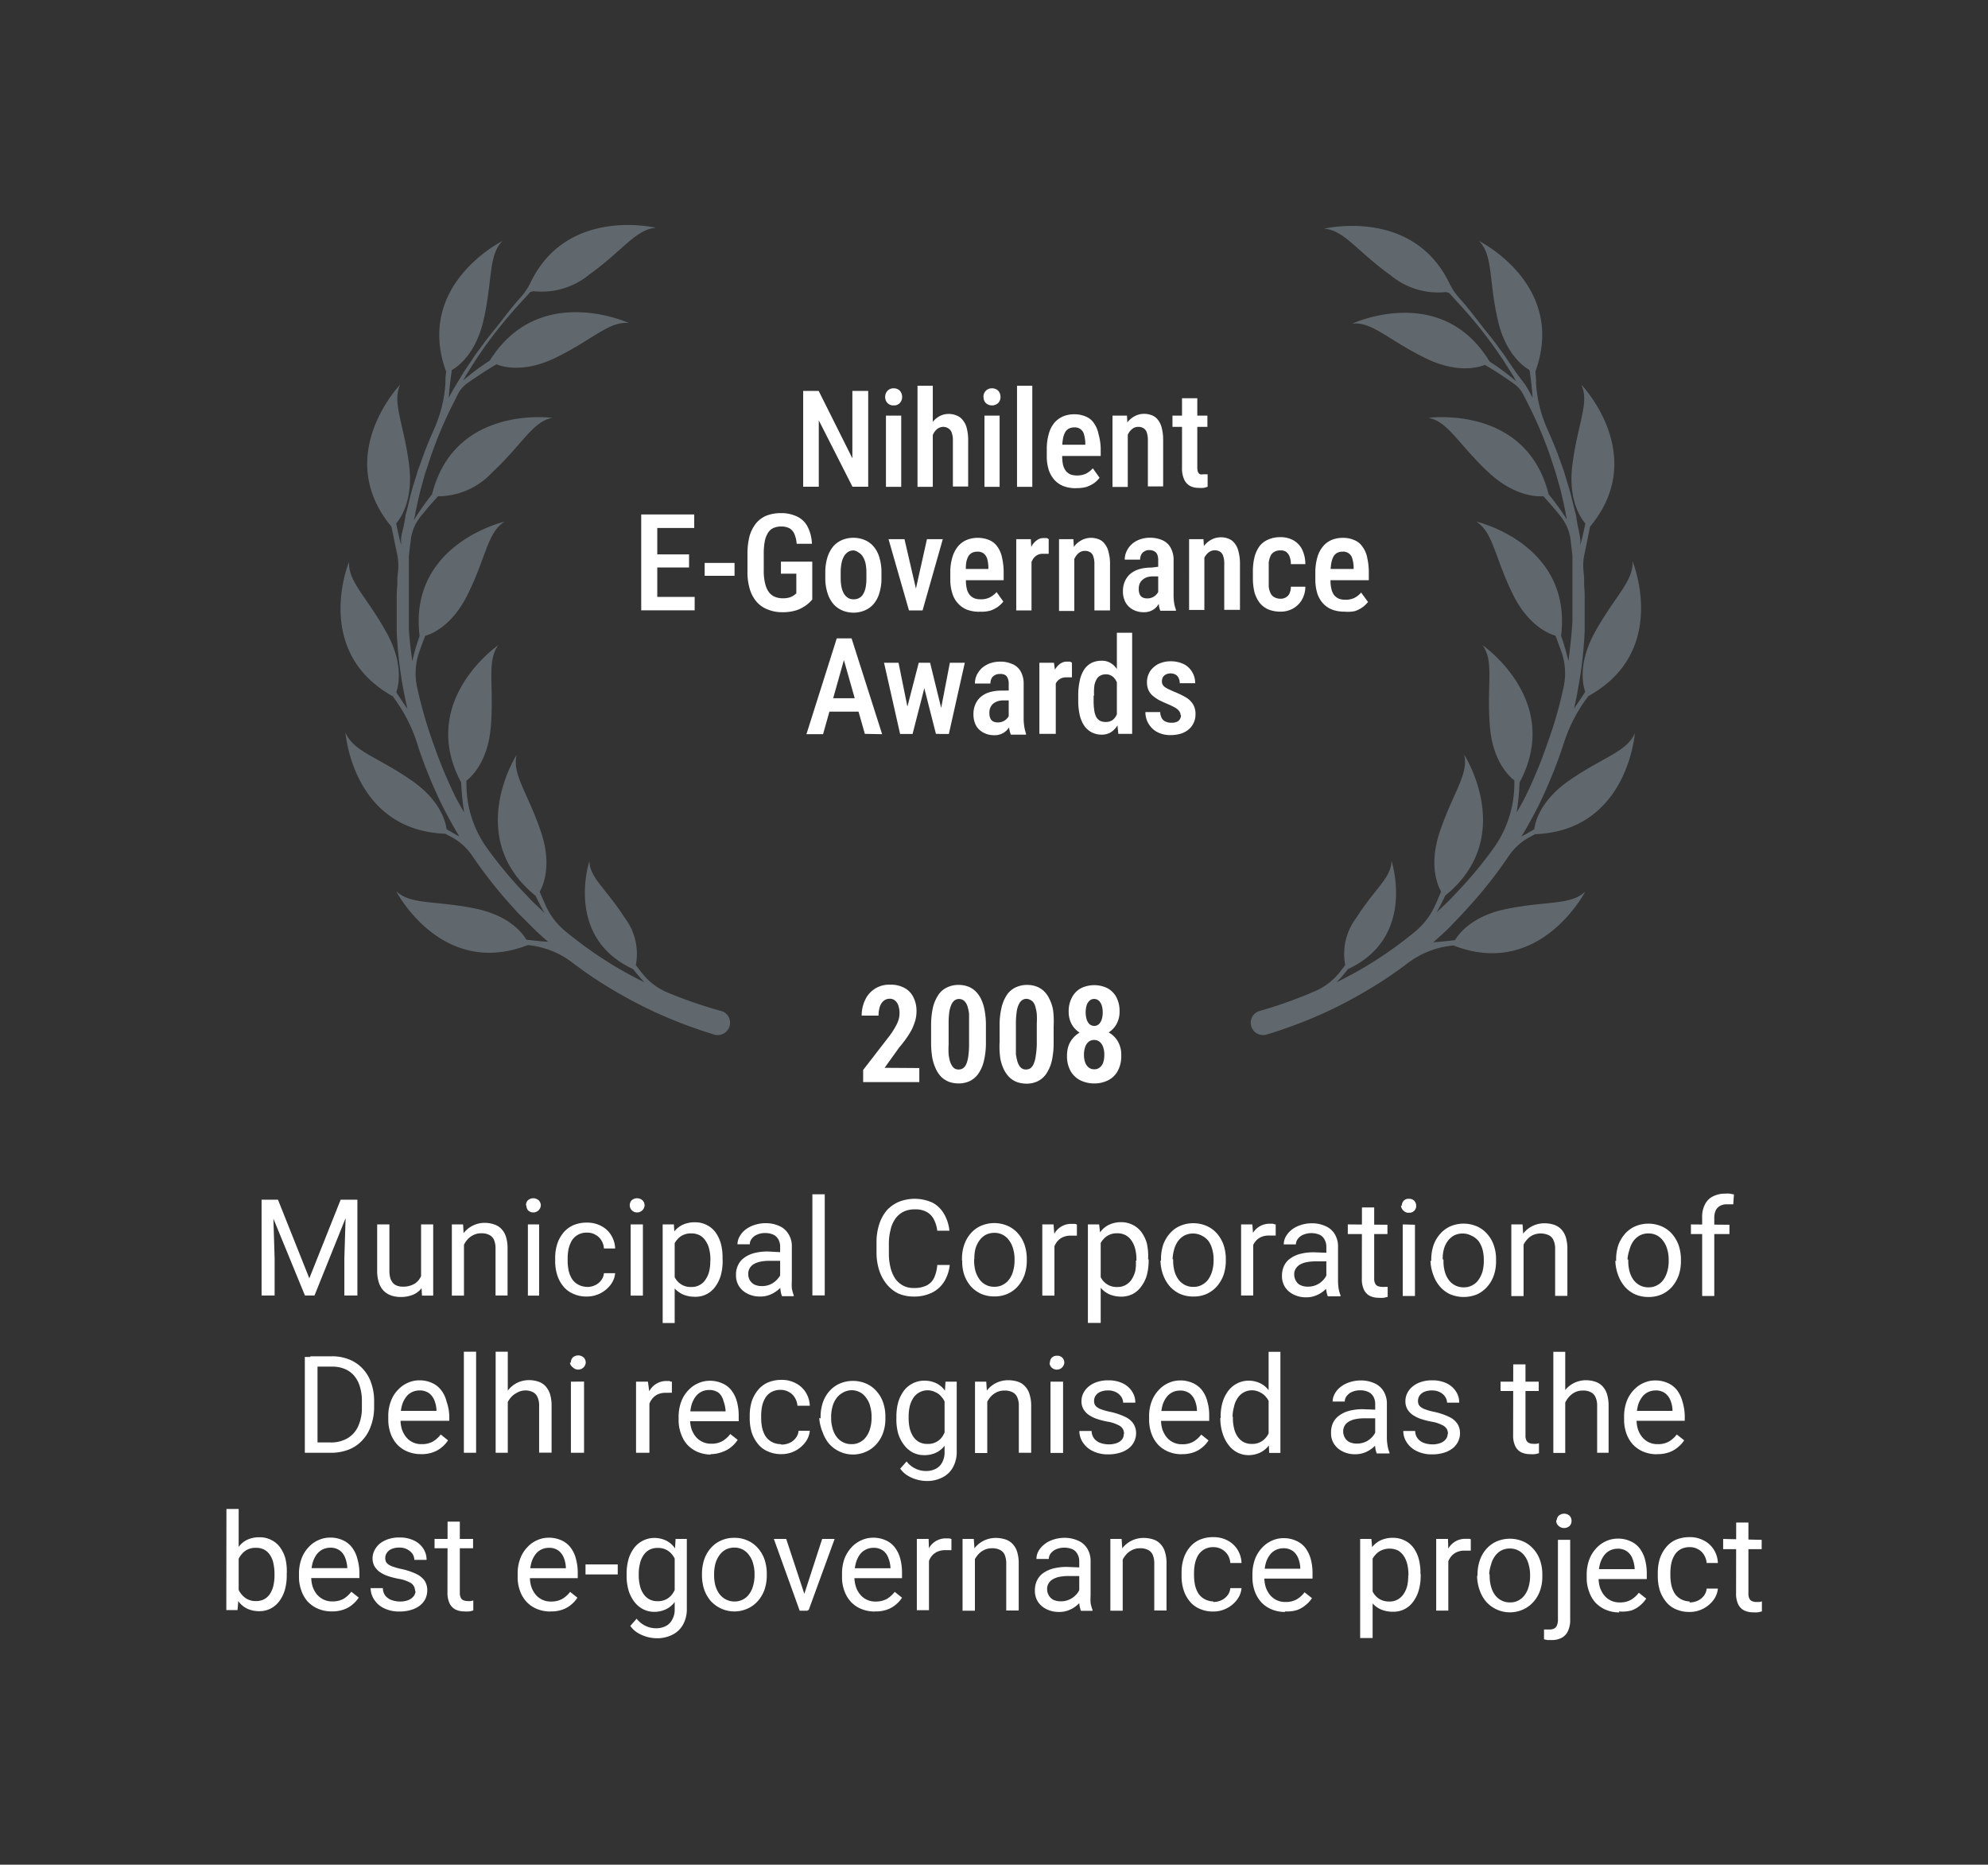 <svg xmlns="http://www.w3.org/2000/svg" id="Layer_1" data-name="Layer 1" viewBox="0 0 177 166"><rect x="0" y="0" width="177" height="166" fill="#333333" stroke="none"/><defs><style>.cls-1{fill:#61686d;}.cls-2{fill:#fff;}</style></defs><path class="cls-1" d="M139.67,69.51c-2.58,1.8-3,3.76-3.07,4.31-.41.25-.79.46-1.14.65.55-.91,1.06-1.84,1.54-2.79a43.29,43.29,0,0,0,2.06-5c.06-.19.12-.38.19-.57a13.54,13.54,0,0,1,2-3.91l.18-.24c7.24-4,3.92-12,3.92-12,.11,1.79-1.62,3.15-3.39,6.4-1.51,2.77-1,4.71-.82,5.23-.37.57-.71,1.07-1,1.49.12-.52.23-1,.32-1.56a37,37,0,0,0,.63-5.35l0-.67c0-.22,0-.45,0-.68V53.44c0-.44,0-.89-.05-1.34,0-.22,0-.44,0-.66l-.06-.67a4.56,4.56,0,0,1,.07-1.33l.52-2.56c5.28-6.35-.78-12.64-.78-12.64.76,1.62-.35,3.52-.8,7.2-.38,3.12.8,4.75,1.16,5.16-.15.74-.3,1.39-.44,1.92l0-.42c-.05-.44-.15-.88-.24-1.32l-.12-.66c0-.22-.09-.44-.14-.65-.22-.87-.41-1.74-.69-2.59l-.19-.64-.1-.32-.11-.31-.45-1.26c-.29-.73-.59-1.46-.91-2.17a11.71,11.71,0,0,1-1-4.07c0-.33,0-.65-.07-1,2.84-7.76-5-11.65-5-11.65,1.25,1.27.85,3.43,1.66,7,.69,3.08,2.35,4.21,2.83,4.48.16,1,.24,1.93.28,2.55l0-.07-.32-.59c-.11-.2-.23-.39-.34-.58L135,33.19l-.75-1.1c-.12-.19-.24-.37-.37-.55l-.4-.54c-.41-.57-.84-1.12-1.29-1.66-.62-.79-1.48-1.94-2.22-2.76a5.7,5.7,0,0,1-.89-1.29c-3.25-6.86-11.19-4.93-11.19-4.93,1.78.11,2.92,2,5.93,4.15A6.62,6.62,0,0,0,128.75,26l.27.08.91,1a38.36,38.36,0,0,1,3.32,4.12l.38.55c.13.18.24.36.36.55l.71,1.12.29.53a21.42,21.42,0,0,0-2.37-1.77c-4.29-7.06-12.22-3.37-12.22-3.37,1.78-.19,3.22,1.47,6.55,3.09,2.83,1.38,4.75.79,5.26.58,1.13.67,2.08,1.32,2.62,1.71a2.61,2.61,0,0,1,.83,1h0l.3.59A37.65,37.65,0,0,1,138,40.53l.41,1.25.1.31.09.32.18.63c.25.84.42,1.7.61,2.56,0,.21.09.43.12.65h0A22.66,22.66,0,0,0,137.88,44c-2-8-10.69-6.8-10.69-6.8,1.76.34,2.65,2.34,5.36,4.87,2.31,2.14,4.31,2.14,4.86,2.1.61.67,1.13,1.27,1.5,1.75a4.18,4.18,0,0,1,.94,2.25v0l.15,1.3,0,.33,0,.33,0,.65,0,.65c0,.22,0,.44,0,.66,0,.43,0,.87,0,1.31l0,1.31q0,.33,0,.66l-.05.65c-.07.94-.18,1.89-.31,2.82a22.7,22.7,0,0,0-.65-2.24c1-8.2-7.56-10.17-7.56-10.17,1.52.95,1.63,3.14,3.26,6.46,1.39,2.84,3.27,3.55,3.8,3.7.2.51.37,1,.52,1.4a5.78,5.78,0,0,1,.2,3.19s0,0,0,0a36.41,36.41,0,0,1-1.44,5A39.74,39.74,0,0,1,135.77,71c-.23.45-.48.89-.74,1.33a21.13,21.13,0,0,0,.26-2.67c3.9-7.28-3.3-12.23-3.3-12.23,1.07,1.44.36,3.52.66,7.22.25,3.14,1.74,4.49,2.18,4.82v.35a9.9,9.9,0,0,1-1.78,5.59s0,0,0,0a37.17,37.17,0,0,1-3.31,4c-.3.31-.59.64-.91.94l-.94.89,0,0c.29-.51.55-1,.78-1.51,6.42-5.2,1.69-12.55,1.69-12.55.43,1.74-1,3.38-2.18,6.9-1,3-.14,4.82.13,5.29-.19.45-.37.87-.54,1.24A6.45,6.45,0,0,1,125.91,83h0a35.48,35.48,0,0,1-4.25,3c-.87.52-1.75,1-2.65,1.44.37-.39.72-.78,1-1.17,6.14-2.83,3.88-9.63,3.88-9.63,0,1.47-1.49,2.48-3.12,5.05a5.32,5.32,0,0,0-1,4.22c-.2.27-.39.52-.57.74A5.65,5.65,0,0,1,117,88.27h0A40.21,40.21,0,0,1,112.15,90h0a1.08,1.08,0,0,0-.79,1,1.1,1.1,0,0,0,1.41,1.1,42.48,42.48,0,0,0,5.11-1.92,40.79,40.79,0,0,0,4.78-2.59c.93-.57,1.82-1.2,2.69-1.86a7.82,7.82,0,0,1,4.07-1.56c7.7,3,11.72-4.8,11.72-4.8-1.29,1.24-3.45.81-7.07,1.56-3.09.64-4.24,2.28-4.52,2.76-.74.09-1.4.16-1.94.19.49-.43,1-.88,1.45-1.33l.95-1c.32-.32.61-.67.92-1a39.13,39.13,0,0,0,3.34-4.26l.07-.09a5.08,5.08,0,0,1,1.95-1.73l.38-.21c8.25-.3,8.89-9,8.89-9C144.86,66.94,142.71,67.39,139.67,69.51Z"></path><path class="cls-1" d="M36.69,69.51c2.59,1.8,3,3.76,3.07,4.31.41.25.8.46,1.14.65-.55-.91-1.06-1.84-1.54-2.79a43.29,43.29,0,0,1-2.06-5l-.18-.57a13.82,13.82,0,0,0-2-3.91L35,62c-7.24-4-3.92-12-3.92-12-.11,1.79,1.61,3.15,3.38,6.4,1.51,2.77,1,4.71.82,5.23.37.57.72,1.07,1,1.49q-.18-.78-.33-1.56a37,37,0,0,1-.63-5.35l0-.67c0-.22,0-.45,0-.68V53.44c0-.44,0-.89.06-1.34,0-.22,0-.44,0-.66l.07-.67a4.94,4.94,0,0,0-.07-1.33l-.53-2.56c-5.27-6.35.78-12.64.78-12.64-.75,1.62.35,3.52.8,7.2.38,3.12-.8,4.75-1.16,5.16.15.74.31,1.39.44,1.92l0-.42c0-.44.16-.88.24-1.32l.13-.66c0-.22.08-.44.14-.65.21-.87.4-1.74.68-2.59l.2-.64.09-.32.12-.31.45-1.26c.28-.73.58-1.46.9-2.17a11.94,11.94,0,0,0,1-4.07c0-.33,0-.65.07-1-2.84-7.76,5-11.65,5-11.65-1.26,1.27-.86,3.43-1.67,7-.69,3.08-2.35,4.21-2.83,4.48-.15,1-.24,1.93-.28,2.55,0,0,0,0,0-.07l.32-.59c.1-.2.23-.39.34-.58l.69-1.14.74-1.1c.12-.19.24-.37.37-.55l.4-.54c.41-.57.84-1.12,1.29-1.66.63-.79,1.48-1.94,2.23-2.76a6,6,0,0,0,.88-1.29c3.25-6.86,11.2-4.93,11.2-4.93-1.79.11-2.93,2-5.93,4.15a6.65,6.65,0,0,1-5,1.49l-.27.08-.91,1a41,41,0,0,0-3.32,4.12l-.38.55-.36.55-.71,1.12-.3.53a21.51,21.51,0,0,1,2.38-1.77C48,25.07,56,28.76,56,28.76c-1.78-.19-3.21,1.47-6.54,3.09-2.84,1.38-4.75.79-5.26.58-1.13.67-2.08,1.32-2.63,1.71a2.71,2.71,0,0,0-.83,1h0l-.29.59a37.65,37.65,0,0,0-2.08,4.85l-.41,1.25-.11.31-.09.32-.17.63c-.25.84-.42,1.7-.61,2.56,0,.21-.09.43-.13.65h0A24.34,24.34,0,0,1,38.47,44c2-8,10.69-6.8,10.69-6.8-1.75.34-2.64,2.34-5.35,4.87A6.61,6.61,0,0,1,39,44.18c-.62.67-1.13,1.27-1.51,1.75a4.09,4.09,0,0,0-.93,2.25v0l-.16,1.3,0,.33,0,.33,0,.65,0,.65c0,.22,0,.44,0,.66,0,.43,0,.87,0,1.31l0,1.31q0,.33,0,.66l0,.65c.07.94.17,1.89.31,2.82a20.27,20.27,0,0,1,.65-2.24c-1-8.2,7.56-10.17,7.56-10.17-1.52.95-1.63,3.14-3.27,6.46-1.39,2.84-3.26,3.55-3.79,3.7-.2.51-.38,1-.52,1.4a5.78,5.78,0,0,0-.2,3.19v0a39.44,39.44,0,0,0,1.44,5A43.19,43.19,0,0,0,40.58,71c.24.45.49.89.75,1.33a23.23,23.23,0,0,1-.27-2.67c-3.89-7.28,3.31-12.23,3.31-12.23C43.3,58.89,44,61,43.7,64.67c-.25,3.14-1.73,4.49-2.17,4.82v.35a9.75,9.75,0,0,0,1.78,5.59s0,0,0,0a37.17,37.17,0,0,0,3.31,4c.31.31.59.64.91.94l.94.89,0,0c-.29-.51-.54-1-.78-1.51-6.41-5.2-1.69-12.55-1.69-12.55-.43,1.74,1,3.38,2.18,6.9,1,3,.14,4.82-.13,5.29.19.45.38.87.54,1.24A6.37,6.37,0,0,0,50.46,83h0a36.3,36.3,0,0,0,4.25,3c.87.52,1.75,1,2.66,1.44a15.61,15.61,0,0,1-1-1.17c-6.15-2.83-3.89-9.63-3.89-9.63,0,1.47,1.49,2.48,3.13,5.05a5.3,5.3,0,0,1,1,4.22c.2.27.39.52.57.74a5.65,5.65,0,0,0,2.21,1.69h0A40.06,40.06,0,0,0,64.21,90h0A1.08,1.08,0,0,1,65,91a1.1,1.1,0,0,1-1.41,1.1,42.33,42.33,0,0,1-5.1-1.92,40.92,40.92,0,0,1-4.79-2.59c-.92-.57-1.82-1.2-2.69-1.86A7.82,7.82,0,0,0,47,84.13c-7.71,3-11.73-4.8-11.73-4.8,1.3,1.24,3.45.81,7.08,1.56,3.08.64,4.24,2.28,4.51,2.76.75.09,1.4.16,1.94.19-.49-.43-1-.88-1.44-1.33l-1-1c-.33-.32-.62-.67-.93-1a40.4,40.4,0,0,1-3.34-4.26l-.06-.09a5.18,5.18,0,0,0-2-1.73l-.38-.21c-8.25-.3-8.89-9-8.89-9C31.5,66.94,33.66,67.39,36.69,69.51Z"></path><path class="cls-2" d="M77.3,34.8v8.53H75.9l-3-5.91v5.91H71.51V34.8h1.38l3,6v-6ZM80.24,37v6.34H78.88V37Zm-1.43-1.66a.77.77,0,0,1,.2-.54.71.71,0,0,1,.56-.23.73.73,0,0,1,.55.22.81.81,0,0,1,.2.55.76.76,0,0,1-.2.53.69.69,0,0,1-.55.22.7.7,0,0,1-.56-.22A.76.76,0,0,1,78.81,35.33Zm4.24-1v9H81.69v-9Zm-.24,5.6h-.44a4.7,4.7,0,0,1,.14-1.22,3.43,3.43,0,0,1,.42-1,2,2,0,0,1,.67-.64,1.7,1.7,0,0,1,.86-.23,1.76,1.76,0,0,1,.71.14,1.23,1.23,0,0,1,.55.41,1.77,1.77,0,0,1,.36.74,4.29,4.29,0,0,1,.12,1.1v4.07H84.84V39.25a2,2,0,0,0-.1-.72.71.71,0,0,0-.28-.38A.9.9,0,0,0,84,38a.89.89,0,0,0-.5.15,1.17,1.17,0,0,0-.37.42,2,2,0,0,0-.23.6A3.41,3.41,0,0,0,82.81,39.93ZM89,37v6.34H87.65V37Zm-1.44-1.66a.77.77,0,0,1,.2-.54.72.72,0,0,1,.56-.23.75.75,0,0,1,.56.22.81.81,0,0,1,.2.55.76.76,0,0,1-.2.53.82.82,0,0,1-1.12,0A.76.76,0,0,1,87.57,35.33Zm4.35-1v9H90.55v-9Zm3.88,9.12a3.08,3.08,0,0,1-1.09-.18,2.14,2.14,0,0,1-.82-.56,2.46,2.46,0,0,1-.51-.9,3.94,3.94,0,0,1-.17-1.25V40a4.71,4.71,0,0,1,.18-1.38,2.58,2.58,0,0,1,.51-1,2.16,2.16,0,0,1,.78-.56,2.58,2.58,0,0,1,1-.18,2.54,2.54,0,0,1,1,.2,1.58,1.58,0,0,1,.72.58,2.52,2.52,0,0,1,.42,1A5.19,5.19,0,0,1,98,39.91v.68H93.86v-1h2.77v-.14a3.13,3.13,0,0,0-.11-.75.82.82,0,0,0-.87-.65,1,1,0,0,0-.47.1.8.8,0,0,0-.34.32,1.91,1.91,0,0,0-.2.6,4.74,4.74,0,0,0-.07.91v.61a3.69,3.69,0,0,0,.08.81,1.51,1.51,0,0,0,.26.54,1.12,1.12,0,0,0,.41.3,1.94,1.94,0,0,0,1.38-.08,2.12,2.12,0,0,0,.6-.47l.6.84a2.39,2.39,0,0,1-.45.45,2.87,2.87,0,0,1-.7.36A3,3,0,0,1,95.8,43.45Zm4.62-5.11v5H99.05V37h1.29Zm-.25,1.59h-.43a4.46,4.46,0,0,1,.15-1.25,3,3,0,0,1,.43-1,2,2,0,0,1,.68-.62,1.75,1.75,0,0,1,.88-.23,1.93,1.93,0,0,1,.69.13,1.26,1.26,0,0,1,.54.41,1.91,1.91,0,0,1,.34.73,4.35,4.35,0,0,1,.12,1.1v4.09h-1.36v-4.1a2.24,2.24,0,0,0-.1-.71.69.69,0,0,0-.29-.37.84.84,0,0,0-.47-.12.86.86,0,0,0-.49.15,1.27,1.27,0,0,0-.37.42,2.35,2.35,0,0,0-.24.6A3.4,3.4,0,0,0,100.17,39.93ZM107.5,37v1h-3.11V37Zm-2.26-1.55h1.36v6.12a1.32,1.32,0,0,0,.06.45.37.37,0,0,0,.19.2.57.57,0,0,0,.27,0h.23a.71.71,0,0,0,.17,0v1.11a2.47,2.47,0,0,1-.35.1,3.08,3.08,0,0,1-.48,0,1.54,1.54,0,0,1-.75-.18,1.24,1.24,0,0,1-.51-.57,2.38,2.38,0,0,1-.19-1.05ZM61.85,53.14v1.19H58.14V53.14ZM58.52,45.8v8.53H57.09V45.8Zm2.83,3.55v1.17H58.14V49.35Zm.46-3.55V47H58.14V45.8Zm3.59,4.31v1.15H62.74V50.11ZM72.32,50v3.37a3.64,3.64,0,0,1-.48.46,3.17,3.17,0,0,1-.85.47,4,4,0,0,1-1.35.2,3.31,3.31,0,0,1-1.25-.23,2.42,2.42,0,0,1-1-.67,3,3,0,0,1-.62-1.12,5.18,5.18,0,0,1-.22-1.61V49.3a6.19,6.19,0,0,1,.19-1.59,3.26,3.26,0,0,1,.58-1.13,2.39,2.39,0,0,1,.93-.68,3.44,3.44,0,0,1,1.25-.22A3.2,3.2,0,0,1,71,46a2,2,0,0,1,.92.92,3.67,3.67,0,0,1,.37,1.49H70.93a2.66,2.66,0,0,0-.2-.87,1.06,1.06,0,0,0-.44-.51,1.59,1.59,0,0,0-.74-.16,1.65,1.65,0,0,0-.7.14,1.07,1.07,0,0,0-.48.44,2.13,2.13,0,0,0-.28.75A5.77,5.77,0,0,0,68,49.29v1.53a4.49,4.49,0,0,0,.12,1.11,2.13,2.13,0,0,0,.32.76,1.3,1.3,0,0,0,.53.43,1.81,1.81,0,0,0,.72.14,2.05,2.05,0,0,0,.63-.08,1.4,1.4,0,0,0,.37-.19l.21-.16V51.07H69.53V50Zm1.16,1.47v-.51a4.37,4.37,0,0,1,.18-1.31,2.88,2.88,0,0,1,.52-1,2.17,2.17,0,0,1,.8-.58,2.65,2.65,0,0,1,2,0,2.09,2.09,0,0,1,.8.58,2.56,2.56,0,0,1,.52,1,4.37,4.37,0,0,1,.18,1.31v.51a4.25,4.25,0,0,1-.18,1.3,2.61,2.61,0,0,1-.52,1,2.14,2.14,0,0,1-.79.57,2.53,2.53,0,0,1-1,.2,2.61,2.61,0,0,1-1-.2,2.22,2.22,0,0,1-.79-.57,2.78,2.78,0,0,1-.53-1A4.25,4.25,0,0,1,73.48,51.42Zm1.37-.51v.51a4.1,4.1,0,0,0,.08.83,2.14,2.14,0,0,0,.23.59,1.22,1.22,0,0,0,.37.35.91.91,0,0,0,.47.11,1,1,0,0,0,.49-.11.93.93,0,0,0,.36-.35,1.86,1.86,0,0,0,.22-.59,4.15,4.15,0,0,0,.07-.83v-.51a3.93,3.93,0,0,0-.08-.82,1.91,1.91,0,0,0-.24-.59,1,1,0,0,0-.37-.36A.9.9,0,0,0,76,49a.94.94,0,0,0-.47.12,1.23,1.23,0,0,0-.36.36,1.91,1.91,0,0,0-.23.59A3.93,3.93,0,0,0,74.85,50.91Zm6.51,2.28L82.53,48h1.41l-1.8,6.34h-.88ZM80.53,48l1.21,5.22.06,1.12h-.87L79.11,48Zm6.68,6.46a3.13,3.13,0,0,1-1.1-.18,2.11,2.11,0,0,1-.81-.56,2.21,2.21,0,0,1-.51-.9,3.92,3.92,0,0,1-.18-1.25V51a4.71,4.71,0,0,1,.18-1.38,2.74,2.74,0,0,1,.52-1,2.12,2.12,0,0,1,.77-.56,2.63,2.63,0,0,1,1-.18,2.57,2.57,0,0,1,1,.2,1.69,1.69,0,0,1,.72.58,2.52,2.52,0,0,1,.42,1,5.72,5.72,0,0,1,.14,1.31v.68H85.27v-1H88v-.14a3.17,3.17,0,0,0-.1-.75,1,1,0,0,0-.31-.48.86.86,0,0,0-.57-.17,1,1,0,0,0-.47.1.86.86,0,0,0-.34.32,1.93,1.93,0,0,0-.19.6A4.74,4.74,0,0,0,86,51v.61a3.17,3.17,0,0,0,.08.81,1.36,1.36,0,0,0,.26.54,1.12,1.12,0,0,0,.41.3,1.6,1.6,0,0,0,.56.09,1.74,1.74,0,0,0,.82-.17,2.12,2.12,0,0,0,.6-.47l.6.84a2.47,2.47,0,0,1-.46.45,2.7,2.7,0,0,1-.7.36A2.91,2.91,0,0,1,87.21,54.45Zm4.63-5.24v5.12H90.48V48h1.3ZM93.37,48V49.3l-.25,0h-.26a1,1,0,0,0-.48.1,1,1,0,0,0-.35.29,1.35,1.35,0,0,0-.22.45,2.52,2.52,0,0,0-.09.59l-.3,0a5.52,5.52,0,0,1,.1-1.11,3.28,3.28,0,0,1,.28-.9,1.63,1.63,0,0,1,.48-.6,1,1,0,0,1,.67-.22l.24,0A.56.56,0,0,1,93.37,48Zm2.28,1.39v5H94.29V48h1.28Zm-.24,1.59H95a4.48,4.48,0,0,1,.14-1.25,3,3,0,0,1,.44-1,1.91,1.91,0,0,1,.68-.62,1.75,1.75,0,0,1,.88-.23,1.93,1.93,0,0,1,.69.13,1.18,1.18,0,0,1,.53.41,1.77,1.77,0,0,1,.34.73,3.9,3.9,0,0,1,.13,1.1v4.09H97.44v-4.1a2,2,0,0,0-.1-.71.64.64,0,0,0-.28-.37.84.84,0,0,0-.47-.12.86.86,0,0,0-.49.15,1.27,1.27,0,0,0-.37.42,2,2,0,0,0-.24.6A3.4,3.4,0,0,0,95.41,50.93ZM103.12,53V49.88a1.33,1.33,0,0,0-.09-.53.57.57,0,0,0-.27-.28.88.88,0,0,0-.43-.1.79.79,0,0,0-.45.12.68.68,0,0,0-.28.3,1,1,0,0,0-.09.43h-1.37a1.72,1.72,0,0,1,.16-.73,1.93,1.93,0,0,1,.45-.63,2.17,2.17,0,0,1,.71-.43,2.65,2.65,0,0,1,.92-.16,2.68,2.68,0,0,1,1.09.21,1.55,1.55,0,0,1,.74.65,2.22,2.22,0,0,1,.28,1.17v3a4.65,4.65,0,0,0,.05.78,2.89,2.89,0,0,0,.16.6v.09h-1.39a2,2,0,0,1-.14-.59A5.49,5.49,0,0,1,103.12,53Zm.18-2.57v.88h-.66a1.78,1.78,0,0,0-.53.08,1.15,1.15,0,0,0-.39.23.94.94,0,0,0-.25.34,1.12,1.12,0,0,0-.08.45,1.14,1.14,0,0,0,.08.49.57.57,0,0,0,.25.28.86.86,0,0,0,.41.09,1.07,1.07,0,0,0,.94-.49.54.54,0,0,0,.11-.38l.31.57a1.62,1.62,0,0,1-.18.47A2,2,0,0,1,103,54a1.44,1.44,0,0,1-.48.36,1.48,1.48,0,0,1-.65.14,2,2,0,0,1-1-.23,1.64,1.64,0,0,1-.65-.63,2,2,0,0,1-.24-1,2.13,2.13,0,0,1,.16-.86,1.85,1.85,0,0,1,.47-.67,2.25,2.25,0,0,1,.78-.43,3.63,3.63,0,0,1,1.11-.15Zm3.93-1.13v5h-1.36V48h1.28ZM107,50.93h-.44a4.87,4.87,0,0,1,.15-1.25,3.25,3.25,0,0,1,.43-1,2,2,0,0,1,.68-.62,1.79,1.79,0,0,1,.89-.23,1.83,1.83,0,0,1,.68.13,1.26,1.26,0,0,1,.54.41,1.91,1.91,0,0,1,.34.73,4.31,4.31,0,0,1,.13,1.1v4.09H109v-4.1a2,2,0,0,0-.1-.71.68.68,0,0,0-.28-.37.88.88,0,0,0-.48-.12.85.85,0,0,0-.48.15,1.3,1.3,0,0,0-.38.42,2,2,0,0,0-.23.6A2.87,2.87,0,0,0,107,50.93Zm7,2.37a.93.93,0,0,0,.47-.11.78.78,0,0,0,.33-.34,1.39,1.39,0,0,0,.13-.62h1.29a2.31,2.31,0,0,1-.31,1.17,2.14,2.14,0,0,1-.8.78,2.24,2.24,0,0,1-1.1.27,2.83,2.83,0,0,1-1.09-.2,2.06,2.06,0,0,1-.77-.59,2.85,2.85,0,0,1-.46-.94,5.42,5.42,0,0,1-.14-1.27v-.58a5.34,5.34,0,0,1,.14-1.26,2.9,2.9,0,0,1,.46-1,1.94,1.94,0,0,1,.77-.58,2.62,2.62,0,0,1,1.09-.21,2.33,2.33,0,0,1,1.15.28,1.94,1.94,0,0,1,.77.81,3,3,0,0,1,.29,1.31h-1.29a1.78,1.78,0,0,0-.12-.69.91.91,0,0,0-.32-.42A.87.87,0,0,0,114,49a1,1,0,0,0-.55.13.83.83,0,0,0-.33.36,2.19,2.19,0,0,0-.16.59c0,.23,0,.48,0,.77v.58c0,.29,0,.56,0,.79a1.89,1.89,0,0,0,.16.58.77.77,0,0,0,.33.36A1.13,1.13,0,0,0,114,53.3Zm5.7,1.15a3.08,3.08,0,0,1-1.09-.18,2.22,2.22,0,0,1-.82-.56,2.46,2.46,0,0,1-.51-.9,4.25,4.25,0,0,1-.17-1.25V51a4.71,4.71,0,0,1,.18-1.38,2.59,2.59,0,0,1,.52-1,2,2,0,0,1,.77-.56,2.63,2.63,0,0,1,1-.18,2.49,2.49,0,0,1,1,.2,1.58,1.58,0,0,1,.72.58,2.38,2.38,0,0,1,.43,1,5.72,5.72,0,0,1,.14,1.31v.68h-4.12v-1h2.77v-.14a2.7,2.7,0,0,0-.11-.75.82.82,0,0,0-.87-.65,1,1,0,0,0-.47.1.86.86,0,0,0-.34.32,2.21,2.21,0,0,0-.2.6,5.71,5.71,0,0,0-.07.91v.61a3.12,3.12,0,0,0,.09.81,1.35,1.35,0,0,0,.25.54,1.21,1.21,0,0,0,.41.3,1.7,1.7,0,0,0,.57.09,1.74,1.74,0,0,0,.82-.17,2,2,0,0,0,.59-.47l.61.84a2.82,2.82,0,0,1-.46.45,2.7,2.7,0,0,1-.7.36A3,3,0,0,1,119.71,54.45ZM75.35,58l-2.07,7.36H71.8l2.7-8.53h.93ZM77,65.33,74.92,58l-.1-1.17h1l2.72,8.53Zm0-3.17v1.19h-4V62.16Zm3.53,1.75L81.8,59h.86l-.17,1.51-1.24,4.83h-.76ZM80,59l1,4.94v1.4h-.86L78.71,59Zm3.63,4.88L84.57,59H85.9l-1.42,6.34h-.86ZM82.81,59,84,63.85l.09,1.48h-.76L82.1,60.5,81.93,59Zm7,5.05V60.88a1.17,1.17,0,0,0-.1-.53.51.51,0,0,0-.26-.28A.91.91,0,0,0,89,60a.79.79,0,0,0-.45.12.63.63,0,0,0-.28.3,1,1,0,0,0-.09.43H86.8a1.87,1.87,0,0,1,.15-.73,2.28,2.28,0,0,1,.45-.63,2.41,2.41,0,0,1,.71-.43,2.75,2.75,0,0,1,.93-.16,2.6,2.6,0,0,1,1.08.21,1.53,1.53,0,0,1,.75.65,2.23,2.23,0,0,1,.27,1.17v3a4.58,4.58,0,0,0,.06.78,3.75,3.75,0,0,0,.15.6v.09H90a2.4,2.4,0,0,1-.15-.59A5.48,5.48,0,0,1,89.78,64ZM90,61.47v.88h-.66a1.74,1.74,0,0,0-.53.08,1.31,1.31,0,0,0-.4.23,1,1,0,0,0-.24.34,1.12,1.12,0,0,0-.08.45,1.14,1.14,0,0,0,.08.49.57.57,0,0,0,.25.28.86.86,0,0,0,.41.09,1.07,1.07,0,0,0,.94-.49.54.54,0,0,0,.11-.38l.31.57a1.62,1.62,0,0,1-.18.47,2.3,2.3,0,0,1-.32.47,1.44,1.44,0,0,1-.48.36,1.48,1.48,0,0,1-.65.14,2,2,0,0,1-1-.23,1.6,1.6,0,0,1-.66-.63,2.15,2.15,0,0,1-.23-1,2.13,2.13,0,0,1,.16-.86,1.74,1.74,0,0,1,.47-.67,2.08,2.08,0,0,1,.78-.43,3.61,3.61,0,0,1,1.1-.15Zm4-1.26v5.12H92.54V59h1.3ZM95.44,59V60.3l-.25,0h-.26a1,1,0,0,0-.48.1.9.9,0,0,0-.35.29,1.35,1.35,0,0,0-.22.45,3.14,3.14,0,0,0-.1.59l-.29,0a6.4,6.4,0,0,1,.09-1.11,3.66,3.66,0,0,1,.29-.9,1.63,1.63,0,0,1,.48-.6,1,1,0,0,1,.66-.22l.24,0A.64.64,0,0,1,95.44,59Zm4,5.06V56.33h1.36v9H99.57ZM96,62.42v-.5a5.9,5.9,0,0,1,.14-1.35,2.87,2.87,0,0,1,.41-1,1.87,1.87,0,0,1,.66-.57,2.07,2.07,0,0,1,.88-.18,1.48,1.48,0,0,1,.82.22,1.76,1.76,0,0,1,.58.6,3.36,3.36,0,0,1,.38.94,6,6,0,0,1,.2,1.21v.69a7.83,7.83,0,0,1-.2,1.18,3.22,3.22,0,0,1-.38.92,1.92,1.92,0,0,1-.59.61,1.56,1.56,0,0,1-.82.21,1.92,1.92,0,0,1-.87-.2,1.88,1.88,0,0,1-.66-.57,2.9,2.9,0,0,1-.41-.94A5.75,5.75,0,0,1,96,62.42Zm1.37-.5v.5a5.17,5.17,0,0,0,.06.84,1.8,1.8,0,0,0,.18.58.9.9,0,0,0,.34.33,1.13,1.13,0,0,0,.51.1,1,1,0,0,0,.61-.18,1.2,1.2,0,0,0,.37-.51,3,3,0,0,0,.19-.71V61.5a2.5,2.5,0,0,0-.12-.57,1.58,1.58,0,0,0-.23-.47,1,1,0,0,0-.34-.31.91.91,0,0,0-.47-.12,1,1,0,0,0-.51.12.77.77,0,0,0-.34.35,1.65,1.65,0,0,0-.19.58A5.17,5.17,0,0,0,97.41,61.92Zm7.74,1.74a.55.55,0,0,0-.12-.35,1.14,1.14,0,0,0-.36-.31,6.27,6.27,0,0,0-.68-.33q-.43-.18-.78-.36a3.79,3.79,0,0,1-.57-.4,1.49,1.49,0,0,1-.36-.51,1.74,1.74,0,0,1-.12-.67,1.8,1.8,0,0,1,.15-.73,1.57,1.57,0,0,1,.42-.58,1.83,1.83,0,0,1,.66-.4,2.41,2.41,0,0,1,.87-.15,2.59,2.59,0,0,1,1.17.25,1.76,1.76,0,0,1,.75.7,1.88,1.88,0,0,1,.27,1h-1.37a1,1,0,0,0-.09-.43.63.63,0,0,0-.26-.32.86.86,0,0,0-.47-.12.83.83,0,0,0-.43.1.63.63,0,0,0-.26.25.86.86,0,0,0-.08.36.71.71,0,0,0,.05.26.87.87,0,0,0,.18.22,2.18,2.18,0,0,0,.33.2l.53.24a7.56,7.56,0,0,1,1.06.51,1.87,1.87,0,0,1,.63.62,1.65,1.65,0,0,1,.21.87,1.73,1.73,0,0,1-.16.76,1.69,1.69,0,0,1-.44.59,2,2,0,0,1-.7.38,3.15,3.15,0,0,1-.9.13,2.45,2.45,0,0,1-1.26-.3,2,2,0,0,1-1-1.75h1.32a1.14,1.14,0,0,0,.16.58.74.74,0,0,0,.37.29,1.21,1.21,0,0,0,.46.08,1.15,1.15,0,0,0,.48-.08.55.55,0,0,0,.28-.24A.73.73,0,0,0,105.15,63.66Z"></path><path class="cls-2" d="M23.65,106.8h1.1l2.79,7,2.79-7h1.1L28,115.33h-.85Zm-.36,0h1l.16,5.2v3.33H23.29Zm7.53,0h1v8.53H30.66V112Zm6.67,7.06V109h1.08v6.34h-1Zm.2-1.33h.45a4.82,4.82,0,0,1-.13,1.17,2.52,2.52,0,0,1-.43.92,1.93,1.93,0,0,1-.76.62,2.86,2.86,0,0,1-1.16.22,2.57,2.57,0,0,1-.85-.14,1.76,1.76,0,0,1-.65-.41,1.86,1.86,0,0,1-.43-.74,3.43,3.43,0,0,1-.15-1.08V109h1.09v4.1a2.36,2.36,0,0,0,.09.71,1.25,1.25,0,0,0,.26.44.92.92,0,0,0,.38.22,1.25,1.25,0,0,0,.43.07,2,2,0,0,0,1.1-.27,1.52,1.52,0,0,0,.58-.72A2.71,2.71,0,0,0,37.69,112.53Zm3.62-2.19v5H40.23V109h1Zm-.26,1.58-.45,0a3.87,3.87,0,0,1,.2-1.2,3.11,3.11,0,0,1,.52-1,2.38,2.38,0,0,1,1.86-.86A2.74,2.74,0,0,1,44,109a1.52,1.52,0,0,1,.64.4,1.71,1.71,0,0,1,.41.71,3.35,3.35,0,0,1,.14,1.07v4.15H44.12v-4.17a1.93,1.93,0,0,0-.14-.79.88.88,0,0,0-.43-.44,1.47,1.47,0,0,0-.69-.14,1.52,1.52,0,0,0-.74.17,1.71,1.71,0,0,0-.57.47,2.33,2.33,0,0,0-.37.68A2.64,2.64,0,0,0,41.05,111.92ZM48,109v6.34H47V109Zm-1.17-1.68a.68.68,0,0,1,.15-.45.73.73,0,0,1,1,0,.64.64,0,0,1,.17.45.67.67,0,0,1-1.13.43A.64.64,0,0,1,46.87,107.31Zm5.45,7.25a1.71,1.71,0,0,0,.71-.16,1.46,1.46,0,0,0,.54-.44,1.19,1.19,0,0,0,.24-.63h1a2,2,0,0,1-.38,1,2.65,2.65,0,0,1-2.14,1.08,2.84,2.84,0,0,1-1.25-.26,2.3,2.3,0,0,1-.88-.69,3,3,0,0,1-.52-1,4.09,4.09,0,0,1-.17-1.22V112a4,4,0,0,1,.17-1.21,2.94,2.94,0,0,1,.52-1,2.42,2.42,0,0,1,.88-.7,3,3,0,0,1,1.25-.25,2.63,2.63,0,0,1,1.3.31,2.22,2.22,0,0,1,.87.82,2.4,2.4,0,0,1,.35,1.17h-1a1.56,1.56,0,0,0-.22-.71,1.39,1.39,0,0,0-.52-.5,1.42,1.42,0,0,0-.75-.2,1.63,1.63,0,0,0-.84.2,1.52,1.52,0,0,0-.54.53,2.77,2.77,0,0,0-.28.73,4.47,4.47,0,0,0-.08.82v.24a4.47,4.47,0,0,0,.08.82,2.52,2.52,0,0,0,.28.74,1.55,1.55,0,0,0,.53.52A1.7,1.7,0,0,0,52.32,114.56ZM57.24,109v6.34H56.15V109Zm-1.17-1.68a.68.68,0,0,1,.15-.45.73.73,0,0,1,1,0,.64.64,0,0,1,.17.45.67.67,0,0,1-1.13.43A.64.64,0,0,1,56.07,107.31Zm4,2.9v7.56H59V109h1Zm4.27,1.9v.12a4.72,4.72,0,0,1-.16,1.28,3.21,3.21,0,0,1-.48,1,2.13,2.13,0,0,1-1.82.92,2.67,2.67,0,0,1-1.06-.2,2.28,2.28,0,0,1-.79-.58,3.15,3.15,0,0,1-.52-.92,5.08,5.08,0,0,1-.25-1.2v-.65a5.1,5.1,0,0,1,.26-1.26,3.18,3.18,0,0,1,.51-1,2.1,2.1,0,0,1,.78-.61,2.49,2.49,0,0,1,1.05-.21,2.24,2.24,0,0,1,1.06.24,2.13,2.13,0,0,1,.78.65,3.16,3.16,0,0,1,.48,1A4.87,4.87,0,0,1,64.33,112.11Zm-1.09.12v-.12a3.57,3.57,0,0,0-.1-.89,2.07,2.07,0,0,0-.31-.74,1.49,1.49,0,0,0-.52-.51,1.59,1.59,0,0,0-.77-.18,1.62,1.62,0,0,0-.72.14,1.48,1.48,0,0,0-.51.38,1.84,1.84,0,0,0-.34.54,3.21,3.21,0,0,0-.2.62V113a3.51,3.51,0,0,0,.33.77,1.56,1.56,0,0,0,1.45.8,1.45,1.45,0,0,0,.76-.19,1.41,1.41,0,0,0,.52-.51,2.18,2.18,0,0,0,.31-.73A3.71,3.71,0,0,0,63.24,112.23Zm6.21,2V111a1.36,1.36,0,0,0-.15-.65,1,1,0,0,0-.44-.43,1.65,1.65,0,0,0-.74-.15,1.6,1.6,0,0,0-.72.14,1.07,1.07,0,0,0-.48.37.75.75,0,0,0-.17.49H65.66a1.44,1.44,0,0,1,.18-.68,2,2,0,0,1,.5-.6,2.56,2.56,0,0,1,.8-.43,3.11,3.11,0,0,1,1-.17,2.92,2.92,0,0,1,1.22.24,1.75,1.75,0,0,1,.83.71,2,2,0,0,1,.31,1.17v3a5.43,5.43,0,0,0,0,.67,3.07,3.07,0,0,0,.17.62v.09H69.63a1.8,1.8,0,0,1-.13-.5A4.13,4.13,0,0,1,69.45,114.25Zm.19-2.76v.76H68.56a4.15,4.15,0,0,0-.83.07,2,2,0,0,0-.61.22,1,1,0,0,0-.37.37.92.92,0,0,0-.13.51,1.08,1.08,0,0,0,.13.54,1,1,0,0,0,.41.4,1.51,1.51,0,0,0,.67.14,1.79,1.79,0,0,0,.88-.21,1.91,1.91,0,0,0,.6-.52,1,1,0,0,0,.25-.59l.46.52a1.7,1.7,0,0,1-.22.55,2.7,2.7,0,0,1-1.2,1,2.3,2.3,0,0,1-.93.18,2.41,2.41,0,0,1-1.13-.26,1.88,1.88,0,0,1-.75-.67,1.81,1.81,0,0,1-.26-1,1.87,1.87,0,0,1,.2-.9,1.69,1.69,0,0,1,.57-.65,2.65,2.65,0,0,1,.9-.4,4.85,4.85,0,0,1,1.18-.13Zm3.78-5.16v9H72.33v-9Zm10,6.29h1.13a3.55,3.55,0,0,1-.47,1.44,2.67,2.67,0,0,1-1.06,1,3.61,3.61,0,0,1-1.71.37,3.34,3.34,0,0,1-1.36-.28,3.06,3.06,0,0,1-1-.8,3.86,3.86,0,0,1-.68-1.25,5.22,5.22,0,0,1-.24-1.63v-.85a5.11,5.11,0,0,1,.24-1.62,3.66,3.66,0,0,1,.68-1.25A3.2,3.2,0,0,1,80,107a3.83,3.83,0,0,1,3.06.08,2.63,2.63,0,0,1,1,1,3.68,3.68,0,0,1,.47,1.48H83.45a3,3,0,0,0-.3-1,1.59,1.59,0,0,0-.64-.67,2.1,2.1,0,0,0-1.07-.23,2.26,2.26,0,0,0-1,.21,2,2,0,0,0-.72.62,2.68,2.68,0,0,0-.43,1,4.84,4.84,0,0,0-.15,1.24v.86a5,5,0,0,0,.13,1.18,3.14,3.14,0,0,0,.4,1,2,2,0,0,0,.69.65,1.92,1.92,0,0,0,1,.24,2.47,2.47,0,0,0,1.15-.23,1.48,1.48,0,0,0,.65-.66A3.41,3.41,0,0,0,83.45,112.62Zm2.22-.39v-.13a3.78,3.78,0,0,1,.2-1.28,3,3,0,0,1,.57-1,2.56,2.56,0,0,1,.91-.68,3,3,0,0,1,2.39,0,2.6,2.6,0,0,1,.92.68,3,3,0,0,1,.58,1,4,4,0,0,1,.2,1.28v.13a4,4,0,0,1-.2,1.27,3.16,3.16,0,0,1-.58,1,2.69,2.69,0,0,1-.91.68,2.84,2.84,0,0,1-1.19.24,2.94,2.94,0,0,1-1.21-.24,2.79,2.79,0,0,1-.91-.68,3.14,3.14,0,0,1-.57-1A3.72,3.72,0,0,1,85.67,112.23Zm1.08-.13v.13a3.7,3.7,0,0,0,.11.9,2.45,2.45,0,0,0,.34.73,1.6,1.6,0,0,0,.56.51,1.58,1.58,0,0,0,.8.19,1.49,1.49,0,0,0,.77-.19,1.55,1.55,0,0,0,.57-.51,2.21,2.21,0,0,0,.33-.73,3.26,3.26,0,0,0,.12-.9v-.13a3.19,3.19,0,0,0-.12-.89,2.19,2.19,0,0,0-.34-.74,1.56,1.56,0,0,0-1.35-.71,1.67,1.67,0,0,0-.78.19,1.74,1.74,0,0,0-.56.52,2.4,2.4,0,0,0-.34.74A3.62,3.62,0,0,0,86.75,112.1ZM93.88,110v5.34H92.8V109h1Zm2-1v1l-.26,0h-.27a1.69,1.69,0,0,0-.66.11,1.41,1.41,0,0,0-.49.33,1.71,1.71,0,0,0-.32.5,2.6,2.6,0,0,0-.14.64l-.31.17a5.17,5.17,0,0,1,.11-1.07,3,3,0,0,1,.36-.9,1.67,1.67,0,0,1,.61-.6,1.71,1.71,0,0,1,.89-.23l.27,0A1.07,1.07,0,0,1,95.86,109ZM98,110.21v7.56H96.86V109h1Zm4.27,1.9v.12a5.15,5.15,0,0,1-.16,1.28,3,3,0,0,1-.49,1,2.15,2.15,0,0,1-.76.68,2.26,2.26,0,0,1-1,.24,2.76,2.76,0,0,1-1.07-.2,2.16,2.16,0,0,1-.78-.58,2.94,2.94,0,0,1-.52-.92,5.61,5.61,0,0,1-.26-1.2v-.65a5.59,5.59,0,0,1,.27-1.26,3.18,3.18,0,0,1,.51-1,2,2,0,0,1,.78-.61,2.46,2.46,0,0,1,1-.21,2.27,2.27,0,0,1,1.06.24,2.13,2.13,0,0,1,.78.65,3.16,3.16,0,0,1,.48,1A5.3,5.3,0,0,1,102.22,112.11Zm-1.09.12v-.12a3.57,3.57,0,0,0-.1-.89,2.26,2.26,0,0,0-.31-.74,1.52,1.52,0,0,0-.53-.51,1.54,1.54,0,0,0-.77-.18,1.58,1.58,0,0,0-.71.14,1.48,1.48,0,0,0-.51.38,1.86,1.86,0,0,0-.35.54,3.19,3.19,0,0,0-.19.62V113a3.51,3.51,0,0,0,.33.77,1.56,1.56,0,0,0,1.45.8,1.39,1.39,0,0,0,.75-.19,1.44,1.44,0,0,0,.53-.51,2.4,2.4,0,0,0,.31-.73A3.71,3.71,0,0,0,101.13,112.23Zm2.19,0v-.13a4,4,0,0,1,.19-1.28,3.19,3.19,0,0,1,.58-1,2.56,2.56,0,0,1,.91-.68,3,3,0,0,1,2.39,0,2.6,2.6,0,0,1,.92.68,3.19,3.19,0,0,1,.58,1,4,4,0,0,1,.2,1.28v.13a4,4,0,0,1-.2,1.27,3.35,3.35,0,0,1-.58,1,2.79,2.79,0,0,1-.91.68,2.86,2.86,0,0,1-1.2.24,2.92,2.92,0,0,1-1.2-.24,2.79,2.79,0,0,1-.91-.68,3.35,3.35,0,0,1-.58-1A4,4,0,0,1,103.32,112.23Zm1.08-.13v.13a3.7,3.7,0,0,0,.11.9,2.43,2.43,0,0,0,.33.73,1.72,1.72,0,0,0,.57.51,1.57,1.57,0,0,0,.79.19,1.5,1.5,0,0,0,.78-.19,1.55,1.55,0,0,0,.57-.51,2.43,2.43,0,0,0,.33-.73,3.26,3.26,0,0,0,.12-.9v-.13a3.19,3.19,0,0,0-.12-.89,2.19,2.19,0,0,0-.34-.74A1.74,1.74,0,0,0,107,110a1.68,1.68,0,0,0-.79-.19,1.64,1.64,0,0,0-.78.19,1.77,1.77,0,0,0-.57.52,2.38,2.38,0,0,0-.33.74A3.62,3.62,0,0,0,104.4,112.1Zm7.13-2.11v5.34h-1.08V109h1Zm2-1v1l-.25,0H113a1.69,1.69,0,0,0-.66.11,1.32,1.32,0,0,0-.49.33,1.71,1.71,0,0,0-.32.5,2.6,2.6,0,0,0-.14.64l-.31.17a5.17,5.17,0,0,1,.11-1.07,3,3,0,0,1,.36-.9,1.67,1.67,0,0,1,.61-.6,1.71,1.71,0,0,1,.89-.23l.27,0A1.07,1.07,0,0,1,113.51,109Zm4.51,5.3V111a1.25,1.25,0,0,0-.16-.65.92.92,0,0,0-.44-.43,1.91,1.91,0,0,0-1.46,0,1.19,1.19,0,0,0-.48.37.81.81,0,0,0-.17.49h-1.08a1.43,1.43,0,0,1,.17-.68,2.16,2.16,0,0,1,.5-.6,2.56,2.56,0,0,1,.8-.43,3.11,3.11,0,0,1,1-.17,2.89,2.89,0,0,1,1.22.24,1.77,1.77,0,0,1,.84.71,2.12,2.12,0,0,1,.3,1.17v3a5.43,5.43,0,0,0,.05.67,3.07,3.07,0,0,0,.17.62v.09h-1.13a2.24,2.24,0,0,1-.13-.5A4,4,0,0,1,118,114.25Zm.18-2.76,0,.76h-1.1a4.21,4.21,0,0,0-.83.07,2,2,0,0,0-.61.22,1.09,1.09,0,0,0-.37.37.92.92,0,0,0-.13.51,1.09,1.09,0,0,0,.14.54.91.91,0,0,0,.4.4,1.51,1.51,0,0,0,.67.14,1.76,1.76,0,0,0,.88-.21,1.85,1.85,0,0,0,.61-.52,1.09,1.09,0,0,0,.24-.59l.46.52a1.5,1.5,0,0,1-.22.55,2.74,2.74,0,0,1-.48.57,2.59,2.59,0,0,1-.72.45,2.25,2.25,0,0,1-.92.18,2.46,2.46,0,0,1-1.14-.26,1.88,1.88,0,0,1-.75-.67,1.81,1.81,0,0,1-.26-1,2,2,0,0,1,.2-.9,1.69,1.69,0,0,1,.57-.65,2.62,2.62,0,0,1,.91-.4,4.71,4.71,0,0,1,1.17-.13Zm5.26-2.5v.83H120V109Zm-2.27-1.54h1.09v6.31a.94.94,0,0,0,.1.49.46.46,0,0,0,.25.21,1,1,0,0,0,.34.06,1.33,1.33,0,0,0,.28,0l.23,0v.89l-.34.08a3.37,3.37,0,0,1-.5,0,1.77,1.77,0,0,1-.73-.16,1.18,1.18,0,0,1-.53-.53,2.18,2.18,0,0,1-.2-1Zm4.72,1.54v6.34h-1.09V109Zm-1.17-1.68a.64.64,0,0,1,.16-.45.59.59,0,0,1,.48-.18.61.61,0,0,1,.47.18.64.64,0,0,1,.17.45.6.6,0,0,1-.64.61.59.59,0,0,1-.48-.18A.6.6,0,0,1,124.74,107.31Zm2.62,4.92v-.13a4,4,0,0,1,.2-1.28,3,3,0,0,1,.58-1,2.62,2.62,0,0,1,.9-.68,3,3,0,0,1,2.4,0,2.56,2.56,0,0,1,.91.68,2.86,2.86,0,0,1,.58,1,3.78,3.78,0,0,1,.2,1.28v.13a3.72,3.72,0,0,1-.2,1.27,3,3,0,0,1-.58,1,2.75,2.75,0,0,1-.9.68,3.12,3.12,0,0,1-2.4,0,2.69,2.69,0,0,1-.91-.68,3.16,3.16,0,0,1-.58-1A4,4,0,0,1,127.36,112.23Zm1.09-.13v.13a3.27,3.27,0,0,0,.11.9,2.21,2.21,0,0,0,.33.73,1.55,1.55,0,0,0,.57.51,1.57,1.57,0,0,0,.79.19,1.5,1.5,0,0,0,.78-.19,1.52,1.52,0,0,0,.56-.51,2.45,2.45,0,0,0,.34-.73,3.7,3.7,0,0,0,.11-.9v-.13a3.62,3.62,0,0,0-.11-.89,2.4,2.4,0,0,0-.34-.74A1.67,1.67,0,0,0,131,110a1.61,1.61,0,0,0-.78-.19,1.68,1.68,0,0,0-.79.19,1.74,1.74,0,0,0-.56.52,2.17,2.17,0,0,0-.33.74A3.19,3.19,0,0,0,128.45,112.1Zm7.13-1.76v5h-1.09V109h1Zm-.26,1.58-.45,0a3.87,3.87,0,0,1,.19-1.2,3.13,3.13,0,0,1,.53-1,2.38,2.38,0,0,1,1.86-.86,2.74,2.74,0,0,1,.84.13,1.58,1.58,0,0,1,.64.4,1.82,1.82,0,0,1,.41.71,3.65,3.65,0,0,1,.14,1.07v4.15h-1.09v-4.17a1.76,1.76,0,0,0-.15-.79.86.86,0,0,0-.42-.44,1.73,1.73,0,0,0-1.43,0,1.71,1.71,0,0,0-.57.47,2.12,2.12,0,0,0-.37.68A2.37,2.37,0,0,0,135.32,111.92Zm8.5.31v-.13a4,4,0,0,1,.19-1.28,3.19,3.19,0,0,1,.58-1,2.56,2.56,0,0,1,.91-.68,3,3,0,0,1,2.39,0,2.6,2.6,0,0,1,.92.68,3.19,3.19,0,0,1,.58,1,4,4,0,0,1,.2,1.28v.13a4,4,0,0,1-.2,1.27,3.35,3.35,0,0,1-.58,1,2.79,2.79,0,0,1-.91.68,2.86,2.86,0,0,1-1.2.24,2.92,2.92,0,0,1-1.2-.24,2.79,2.79,0,0,1-.91-.68,3.35,3.35,0,0,1-.58-1A4,4,0,0,1,143.82,112.23Zm1.08-.13v.13a3.7,3.7,0,0,0,.11.9,2.43,2.43,0,0,0,.33.73,1.72,1.72,0,0,0,.57.51,1.57,1.57,0,0,0,.79.19,1.5,1.5,0,0,0,.78-.19,1.55,1.55,0,0,0,.57-.51,2.43,2.43,0,0,0,.33-.73,3.26,3.26,0,0,0,.12-.9v-.13a3.19,3.19,0,0,0-.12-.89,2.19,2.19,0,0,0-.34-.74,1.74,1.74,0,0,0-.56-.52,1.68,1.68,0,0,0-.79-.19,1.64,1.64,0,0,0-.78.19,1.77,1.77,0,0,0-.57.52,2.38,2.38,0,0,0-.33.74A3.62,3.62,0,0,0,144.9,112.1Zm7.66,3.23h-1.08v-7a2.36,2.36,0,0,1,.25-1.15,1.57,1.57,0,0,1,.72-.72,2.39,2.39,0,0,1,1.11-.24,2.3,2.3,0,0,1,.37,0l.38.07-.06.88-.28,0h-.31a1.22,1.22,0,0,0-.59.14.92.92,0,0,0-.38.4,1.57,1.57,0,0,0-.13.65Zm1.35-6.34v.83h-3.43V109ZM29.45,129.33H27.66l0-.92h1.77A2.86,2.86,0,0,0,31,128a2.35,2.35,0,0,0,.91-1.08,3.92,3.92,0,0,0,.31-1.63v-.52a4.31,4.31,0,0,0-.17-1.3,2.65,2.65,0,0,0-.52-1,2.19,2.19,0,0,0-.83-.6,2.8,2.8,0,0,0-1.12-.21H27.63v-.92h1.92a4,4,0,0,1,1.53.28,3.25,3.25,0,0,1,1.19.8,3.46,3.46,0,0,1,.77,1.27,4.78,4.78,0,0,1,.27,1.66v.51A4.84,4.84,0,0,1,33,127a3.53,3.53,0,0,1-.78,1.26,3.24,3.24,0,0,1-1.21.8A4.3,4.3,0,0,1,29.45,129.33Zm-1.18-8.53v8.53H27.14V120.8Zm9.21,8.65a3.09,3.09,0,0,1-1.2-.23,2.69,2.69,0,0,1-.92-.63,2.85,2.85,0,0,1-.59-1,3.69,3.69,0,0,1-.2-1.23v-.24a3.7,3.7,0,0,1,.23-1.38,2.87,2.87,0,0,1,.62-1,2.62,2.62,0,0,1,.89-.64,2.45,2.45,0,0,1,1-.22,2.66,2.66,0,0,1,1.17.24,2.07,2.07,0,0,1,.81.65,2.67,2.67,0,0,1,.47,1A4.31,4.31,0,0,1,40,126v.48H35.21v-.88h3.65v-.08a2.55,2.55,0,0,0-.17-.82,1.51,1.51,0,0,0-.47-.66,1.4,1.4,0,0,0-.88-.26,1.55,1.55,0,0,0-.68.16,1.37,1.37,0,0,0-.53.46,2.21,2.21,0,0,0-.35.74,3.91,3.91,0,0,0-.12,1v.24a2.91,2.91,0,0,0,.12.85,2.29,2.29,0,0,0,.37.69,1.68,1.68,0,0,0,.59.47,1.74,1.74,0,0,0,.8.17,2,2,0,0,0,1-.23,2.46,2.46,0,0,0,.7-.63l.65.52a2.59,2.59,0,0,1-.52.59,2.48,2.48,0,0,1-.78.46A2.91,2.91,0,0,1,37.48,129.45Zm4.91-9.12v9H41.3v-9Zm2.82,0v9H44.13v-9ZM45,125.92l-.46,0a3.87,3.87,0,0,1,.2-1.2,2.94,2.94,0,0,1,.53-1,2.33,2.33,0,0,1,.8-.63,2.45,2.45,0,0,1,1-.23,2.76,2.76,0,0,1,.85.13,1.58,1.58,0,0,1,.64.4,2,2,0,0,1,.41.71,3.65,3.65,0,0,1,.14,1.07v4.15H48v-4.17a1.76,1.76,0,0,0-.15-.79.88.88,0,0,0-.43-.44,1.47,1.47,0,0,0-.69-.14A1.52,1.52,0,0,0,46,124a1.71,1.71,0,0,0-.57.47,2.33,2.33,0,0,0-.37.68A2.64,2.64,0,0,0,45,125.92Zm7-2.93v6.34H50.83V123Zm-1.18-1.68a.69.69,0,0,1,.16-.45.73.73,0,0,1,1,0,.64.64,0,0,1,.17.45.67.67,0,0,1-1.13.43A.65.65,0,0,1,50.74,121.31Zm7,2.68v5.34H56.63V123h1.06Zm2-1v1a1.15,1.15,0,0,0-.26,0h-.27a1.69,1.69,0,0,0-.66.11,1.37,1.37,0,0,0-.48.33,1.53,1.53,0,0,0-.32.5,3.15,3.15,0,0,0-.15.64l-.3.17a5.17,5.17,0,0,1,.11-1.07,3,3,0,0,1,.36-.9,1.71,1.71,0,0,1,1.5-.83l.27,0A1.07,1.07,0,0,1,59.7,123Zm3.51,6.5a3.09,3.09,0,0,1-1.2-.23,2.79,2.79,0,0,1-.92-.63,2.83,2.83,0,0,1-.58-1,3.45,3.45,0,0,1-.21-1.23v-.24a3.91,3.91,0,0,1,.23-1.38,3,3,0,0,1,.62-1,2.62,2.62,0,0,1,.89-.64,2.48,2.48,0,0,1,1-.22,2.6,2.6,0,0,1,1.17.24,2,2,0,0,1,.82.65,2.84,2.84,0,0,1,.47,1,4.71,4.71,0,0,1,.15,1.23v.48H61v-.88H64.6v-.08a2.87,2.87,0,0,0-.18-.82A1.43,1.43,0,0,0,64,124a1.38,1.38,0,0,0-.88-.26,1.58,1.58,0,0,0-.68.16,1.53,1.53,0,0,0-.53.46,2.42,2.42,0,0,0-.35.74,3.91,3.91,0,0,0-.12,1v.24a2.91,2.91,0,0,0,.12.85,2.29,2.29,0,0,0,.37.69,1.72,1.72,0,0,0,.6.47,1.7,1.7,0,0,0,.79.17,1.93,1.93,0,0,0,1-.23,2.46,2.46,0,0,0,.7-.63l.66.52a2.86,2.86,0,0,1-.52.59,2.48,2.48,0,0,1-.78.46A3,3,0,0,1,63.21,129.45Zm6.27-.89a1.73,1.73,0,0,0,.72-.16,1.46,1.46,0,0,0,.54-.44,1.19,1.19,0,0,0,.24-.63h1a2,2,0,0,1-.38,1,2.66,2.66,0,0,1-.91.78,2.61,2.61,0,0,1-1.24.3,2.83,2.83,0,0,1-1.24-.26,2.22,2.22,0,0,1-.88-.69,3.2,3.2,0,0,1-.53-1,4.44,4.44,0,0,1-.17-1.22V126a4.31,4.31,0,0,1,.17-1.21,3.14,3.14,0,0,1,.53-1,2.34,2.34,0,0,1,.88-.7,3,3,0,0,1,1.24-.25,2.58,2.58,0,0,1,1.3.31,2.24,2.24,0,0,1,.88.82,2.4,2.4,0,0,1,.35,1.17H71a1.57,1.57,0,0,0-.23-.71,1.29,1.29,0,0,0-.51-.5,1.46,1.46,0,0,0-.76-.2,1.62,1.62,0,0,0-.83.2,1.45,1.45,0,0,0-.54.53,2.46,2.46,0,0,0-.28.73,4.47,4.47,0,0,0-.08.82v.24a4.47,4.47,0,0,0,.08.82,2.52,2.52,0,0,0,.28.74,1.55,1.55,0,0,0,.53.52A1.68,1.68,0,0,0,69.48,128.56Zm3.46-2.33v-.13a4,4,0,0,1,.2-1.28,3,3,0,0,1,.57-1,2.65,2.65,0,0,1,.91-.68,3,3,0,0,1,2.4,0,2.56,2.56,0,0,1,.91.68,2.86,2.86,0,0,1,.58,1,3.78,3.78,0,0,1,.2,1.28v.13a3.72,3.72,0,0,1-.2,1.27,3,3,0,0,1-.58,1,2.69,2.69,0,0,1-.91.68,2.84,2.84,0,0,1-3.31-.68,3.14,3.14,0,0,1-.57-1A4,4,0,0,1,72.94,126.23ZM74,126.1v.13a3.26,3.26,0,0,0,.12.9,2.21,2.21,0,0,0,.33.73,1.61,1.61,0,0,0,1.36.7,1.5,1.5,0,0,0,.78-.19,1.6,1.6,0,0,0,.56-.51,2.21,2.21,0,0,0,.33-.73,3.26,3.26,0,0,0,.12-.9v-.13a3.19,3.19,0,0,0-.12-.89,2,2,0,0,0-.34-.74,1.55,1.55,0,0,0-.56-.52,1.61,1.61,0,0,0-.78-.19A1.68,1.68,0,0,0,75,124a1.74,1.74,0,0,0-.56.52,2.17,2.17,0,0,0-.33.74A3.19,3.19,0,0,0,74,126.1ZM84.18,123h1v6.2a2.78,2.78,0,0,1-.34,1.43,2.12,2.12,0,0,1-.95.9,2.94,2.94,0,0,1-1.39.31,3.32,3.32,0,0,1-.77-.1,3.24,3.24,0,0,1-.87-.35,2.2,2.2,0,0,1-.71-.65l.57-.64a2.16,2.16,0,0,0,.83.66,2.1,2.1,0,0,0,.87.19,1.91,1.91,0,0,0,.89-.19,1.35,1.35,0,0,0,.58-.58,1.87,1.87,0,0,0,.21-.92v-4.87Zm-4.37,3.24v-.12a4.86,4.86,0,0,1,.17-1.32,3.41,3.41,0,0,1,.5-1,2.28,2.28,0,0,1,1.84-.89,2.44,2.44,0,0,1,1,.21,2,2,0,0,1,.76.61,3,3,0,0,1,.5,1,6.24,6.24,0,0,1,.25,1.26v.53a5.62,5.62,0,0,1-.25,1.26,3,3,0,0,1-.5.95,2.11,2.11,0,0,1-.76.6,2.47,2.47,0,0,1-1.06.21,2.2,2.2,0,0,1-1-.24,2.4,2.4,0,0,1-.78-.68,3.25,3.25,0,0,1-.51-1A4.72,4.72,0,0,1,79.81,126.23Zm1.09-.12v.12a4.19,4.19,0,0,0,.09.89,2.54,2.54,0,0,0,.3.73,1.55,1.55,0,0,0,.52.5,1.5,1.5,0,0,0,.76.18,1.51,1.51,0,0,0,1.44-.84,3.62,3.62,0,0,0,.33-.81v-1.41a2.64,2.64,0,0,0-.2-.62,1.66,1.66,0,0,0-.34-.54,1.32,1.32,0,0,0-.51-.38,1.52,1.52,0,0,0-2,.55,2.49,2.49,0,0,0-.3.74A4.13,4.13,0,0,0,80.9,126.11Zm7-1.77v5H86.81V123h1Zm-.25,1.58-.46,0a3.87,3.87,0,0,1,.2-1.2,3.11,3.11,0,0,1,.52-1,2.38,2.38,0,0,1,1.86-.86,2.81,2.81,0,0,1,.85.13,1.48,1.48,0,0,1,.63.4,1.71,1.71,0,0,1,.41.71,3.32,3.32,0,0,1,.15,1.07v4.15H90.71v-4.17a1.76,1.76,0,0,0-.15-.79.88.88,0,0,0-.43-.44,1.47,1.47,0,0,0-.69-.14,1.52,1.52,0,0,0-.74.17,1.71,1.71,0,0,0-.57.47,2.33,2.33,0,0,0-.37.68A2.64,2.64,0,0,0,87.64,125.92Zm7-2.93v6.34H93.53V123Zm-1.17-1.68a.64.64,0,0,1,.16-.45.62.62,0,0,1,.48-.18.61.61,0,0,1,.47.18.64.64,0,0,1,.17.45.67.67,0,0,1-1.12.43A.6.6,0,0,1,93.45,121.31Zm6.6,6.34a1,1,0,0,0-.1-.44.91.91,0,0,0-.42-.36,3.14,3.14,0,0,0-.94-.3,6.81,6.81,0,0,1-1-.26,3,3,0,0,1-.72-.37,1.54,1.54,0,0,1-.45-.51,1.38,1.38,0,0,1-.16-.69,1.53,1.53,0,0,1,.16-.7,1.82,1.82,0,0,1,.48-.6,2.28,2.28,0,0,1,.74-.4,3,3,0,0,1,1-.15,2.9,2.9,0,0,1,1.3.27,2,2,0,0,1,.82.72,1.74,1.74,0,0,1,.29,1H100a1,1,0,0,0-.16-.51,1.2,1.2,0,0,0-.45-.41,1.47,1.47,0,0,0-.72-.17,1.74,1.74,0,0,0-.74.14,1,1,0,0,0-.4.35.88.88,0,0,0-.12.44.79.79,0,0,0,.06.32.63.63,0,0,0,.22.25,1.39,1.39,0,0,0,.44.21,5.44,5.44,0,0,0,.74.2,5.78,5.78,0,0,1,1.28.43,1.78,1.78,0,0,1,.75.6,1.54,1.54,0,0,1,.25.87,1.64,1.64,0,0,1-.18.76,1.68,1.68,0,0,1-.5.6,2.41,2.41,0,0,1-.77.38,3.45,3.45,0,0,1-1,.14,3,3,0,0,1-1.42-.3,2.17,2.17,0,0,1-.88-.78,1.83,1.83,0,0,1-.3-1h1.09a1.11,1.11,0,0,0,.26.71,1.28,1.28,0,0,0,.57.37,2.3,2.3,0,0,0,.68.11,2,2,0,0,0,.74-.12,1.08,1.08,0,0,0,.46-.32A.74.74,0,0,0,100.05,127.65Zm5.14,1.8a3.09,3.09,0,0,1-1.2-.23,2.69,2.69,0,0,1-.92-.63,3,3,0,0,1-.59-1,3.69,3.69,0,0,1-.2-1.23v-.24a3.7,3.7,0,0,1,.23-1.38,3,3,0,0,1,.62-1,2.62,2.62,0,0,1,.89-.64,2.45,2.45,0,0,1,1-.22,2.66,2.66,0,0,1,1.17.24,2.18,2.18,0,0,1,.82.65,2.82,2.82,0,0,1,.46,1,4.31,4.31,0,0,1,.16,1.23v.48h-4.74v-.88h3.65v-.08a2.55,2.55,0,0,0-.17-.82,1.51,1.51,0,0,0-.47-.66,1.4,1.4,0,0,0-.88-.26,1.55,1.55,0,0,0-.68.16,1.45,1.45,0,0,0-.53.46,2.21,2.21,0,0,0-.35.74,3.91,3.91,0,0,0-.12,1v.24a2.91,2.91,0,0,0,.12.85,2.29,2.29,0,0,0,.37.69,1.68,1.68,0,0,0,.59.47,1.74,1.74,0,0,0,.8.17,1.93,1.93,0,0,0,1-.23,2.46,2.46,0,0,0,.7-.63l.65.52a2.59,2.59,0,0,1-.52.59,2.48,2.48,0,0,1-.78.46A2.91,2.91,0,0,1,105.19,129.45Zm7.73-1.35v-7.77H114v9h-1Zm-4.27-1.87v-.12a4.48,4.48,0,0,1,.18-1.32,3.2,3.2,0,0,1,.51-1,2.24,2.24,0,0,1,.79-.65,2.2,2.2,0,0,1,1-.24,2.38,2.38,0,0,1,1,.21,2.07,2.07,0,0,1,.77.61,2.94,2.94,0,0,1,.49,1,6.22,6.22,0,0,1,.26,1.26v.53a5.6,5.6,0,0,1-.26,1.26,2.94,2.94,0,0,1-.49.95,2.15,2.15,0,0,1-.77.6,2.46,2.46,0,0,1-1,.21,2.19,2.19,0,0,1-1-.24,2.33,2.33,0,0,1-.79-.68,3.25,3.25,0,0,1-.51-1A4.35,4.35,0,0,1,108.65,126.23Zm1.09-.12v.12a3.62,3.62,0,0,0,.1.89,2.08,2.08,0,0,0,.3.73,1.55,1.55,0,0,0,.52.5,1.53,1.53,0,0,0,.76.18,1.57,1.57,0,0,0,.88-.23,1.67,1.67,0,0,0,.57-.61,3.18,3.18,0,0,0,.32-.81v-1.41a2.64,2.64,0,0,0-.2-.62,1.84,1.84,0,0,0-.34-.54,1.48,1.48,0,0,0-.51-.38,1.52,1.52,0,0,0-2,.55,2.06,2.06,0,0,0-.3.74A3.57,3.57,0,0,0,109.74,126.11Zm12.67,2.14V125a1.36,1.36,0,0,0-.15-.65,1,1,0,0,0-.45-.43,1.62,1.62,0,0,0-.74-.15,1.65,1.65,0,0,0-.72.14,1.19,1.19,0,0,0-.48.37.81.81,0,0,0-.17.49h-1.08a1.44,1.44,0,0,1,.18-.68,1.86,1.86,0,0,1,.5-.6,2.45,2.45,0,0,1,.8-.43,3.11,3.11,0,0,1,1-.17,2.92,2.92,0,0,1,1.22.24,1.8,1.8,0,0,1,.83.71,2.12,2.12,0,0,1,.3,1.17v3a4.06,4.06,0,0,0,.06.67,2.53,2.53,0,0,0,.17.62v.09h-1.13a1.8,1.8,0,0,1-.13-.5A4.13,4.13,0,0,1,122.41,128.25Zm.19-2.76v.76h-1.1a4.11,4.11,0,0,0-.82.07,1.9,1.9,0,0,0-.61.22,1,1,0,0,0-.38.37,1,1,0,0,0-.13.51,1.09,1.09,0,0,0,.14.54,1,1,0,0,0,.4.4,1.55,1.55,0,0,0,.68.14,1.82,1.82,0,0,0,.88-.21,1.91,1.91,0,0,0,.6-.52,1.2,1.2,0,0,0,.25-.59l.46.52a1.7,1.7,0,0,1-.22.55,2.81,2.81,0,0,1-.49.57,2.69,2.69,0,0,1-.71.45,2.34,2.34,0,0,1-.93.18,2.39,2.39,0,0,1-1.13-.26,1.88,1.88,0,0,1-.75-.67,1.72,1.72,0,0,1-.26-1,2,2,0,0,1,.19-.9,1.81,1.81,0,0,1,.58-.65,2.65,2.65,0,0,1,.9-.4,4.74,4.74,0,0,1,1.18-.13Zm6.29,2.16a1,1,0,0,0-.1-.44.91.91,0,0,0-.42-.36,3.14,3.14,0,0,0-.94-.3,6.81,6.81,0,0,1-1-.26,3,3,0,0,1-.72-.37,1.54,1.54,0,0,1-.45-.51,1.38,1.38,0,0,1-.16-.69,1.53,1.53,0,0,1,.16-.7,1.82,1.82,0,0,1,.48-.6,2.28,2.28,0,0,1,.74-.4,3,3,0,0,1,1-.15,2.9,2.9,0,0,1,1.3.27,2,2,0,0,1,.82.72,1.74,1.74,0,0,1,.29,1h-1.08a1,1,0,0,0-.16-.51,1.2,1.2,0,0,0-.45-.41,1.47,1.47,0,0,0-.72-.17,1.74,1.74,0,0,0-.74.14,1,1,0,0,0-.4.35.88.88,0,0,0-.12.44.79.79,0,0,0,.06.32.63.63,0,0,0,.22.25,1.39,1.39,0,0,0,.44.21,5.06,5.06,0,0,0,.74.2,5.78,5.78,0,0,1,1.28.43,1.78,1.78,0,0,1,.75.6,1.54,1.54,0,0,1,.25.87,1.64,1.64,0,0,1-.18.76,1.68,1.68,0,0,1-.5.6,2.41,2.41,0,0,1-.77.38,3.45,3.45,0,0,1-1,.14,3,3,0,0,1-1.42-.3,2.17,2.17,0,0,1-.88-.78,1.83,1.83,0,0,1-.3-1H126a1.11,1.11,0,0,0,.26.71,1.28,1.28,0,0,0,.57.37,2.3,2.3,0,0,0,.68.11,2,2,0,0,0,.74-.12,1.08,1.08,0,0,0,.46-.32A.74.74,0,0,0,128.89,127.65ZM137,123v.83H133.6V123Zm-2.27-1.54h1.09v6.31a.94.94,0,0,0,.1.49.46.46,0,0,0,.25.21,1,1,0,0,0,.34.06,1.33,1.33,0,0,0,.28,0l.23-.05v.89l-.34.08a3.37,3.37,0,0,1-.5,0,1.77,1.77,0,0,1-.73-.16,1.18,1.18,0,0,1-.53-.53,2.18,2.18,0,0,1-.2-1Zm4.63-1.12v9H138.3v-9Zm-.26,5.59-.45,0a3.59,3.59,0,0,1,.19-1.2,2.94,2.94,0,0,1,.53-1,2.28,2.28,0,0,1,.81-.63,2.37,2.37,0,0,1,1-.23,2.76,2.76,0,0,1,.85.13,1.58,1.58,0,0,1,.64.4,1.82,1.82,0,0,1,.41.71,3.65,3.65,0,0,1,.14,1.07v4.15H142.2v-4.17a1.76,1.76,0,0,0-.15-.79.88.88,0,0,0-.43-.44,1.41,1.41,0,0,0-.69-.14,1.55,1.55,0,0,0-.74.17,1.78,1.78,0,0,0-.56.47,2.12,2.12,0,0,0-.37.68A2.37,2.37,0,0,0,139.13,125.92Zm8.41,3.53a3.09,3.09,0,0,1-1.2-.23,2.79,2.79,0,0,1-.92-.63,3,3,0,0,1-.59-1,3.69,3.69,0,0,1-.2-1.23v-.24a3.91,3.91,0,0,1,.23-1.38,3,3,0,0,1,.62-1,2.62,2.62,0,0,1,.89-.64,2.48,2.48,0,0,1,1-.22,2.66,2.66,0,0,1,1.17.24,2.1,2.1,0,0,1,.82.65,3,3,0,0,1,.47,1A4.71,4.71,0,0,1,150,126v.48h-4.74v-.88h3.65v-.08a2.55,2.55,0,0,0-.17-.82,1.51,1.51,0,0,0-.47-.66,1.38,1.38,0,0,0-.88-.26,1.55,1.55,0,0,0-.68.16,1.45,1.45,0,0,0-.53.46,2.21,2.21,0,0,0-.35.74,3.91,3.91,0,0,0-.12,1v.24a2.91,2.91,0,0,0,.12.85,2.29,2.29,0,0,0,.37.69,1.78,1.78,0,0,0,.59.47,1.74,1.74,0,0,0,.8.17,1.93,1.93,0,0,0,1-.23,2.46,2.46,0,0,0,.7-.63l.66.52a2.65,2.65,0,0,1-.53.59,2.54,2.54,0,0,1-.77.46A3,3,0,0,1,147.54,129.45ZM20.16,134.33h1.09v7.77l-.1,1.23h-1Zm5.37,5.78v.12a4.72,4.72,0,0,1-.16,1.28,3.21,3.21,0,0,1-.48,1,2.21,2.21,0,0,1-.78.68,2.19,2.19,0,0,1-1,.24,2.55,2.55,0,0,1-1.07-.21,2.11,2.11,0,0,1-.76-.6,3.41,3.41,0,0,1-.5-.95,6.24,6.24,0,0,1-.25-1.26v-.53a6.24,6.24,0,0,1,.25-1.26,3.41,3.41,0,0,1,.5-.95,2,2,0,0,1,.76-.61,2.49,2.49,0,0,1,1.05-.21,2.24,2.24,0,0,1,1.06.24,2.13,2.13,0,0,1,.78.65,3.16,3.16,0,0,1,.48,1A4.87,4.87,0,0,1,25.53,140.11Zm-1.09.12v-.12a4.13,4.13,0,0,0-.09-.89,2,2,0,0,0-.28-.74,1.46,1.46,0,0,0-.51-.51,1.55,1.55,0,0,0-.78-.18,1.58,1.58,0,0,0-.71.14,1.48,1.48,0,0,0-.51.38,1.86,1.86,0,0,0-.35.54,3.19,3.19,0,0,0-.19.62v1.41a2.92,2.92,0,0,0,.3.79,1.91,1.91,0,0,0,.58.62,1.59,1.59,0,0,0,.9.24,1.49,1.49,0,0,0,.75-.18,1.44,1.44,0,0,0,.51-.5,2.28,2.28,0,0,0,.29-.73A4.19,4.19,0,0,0,24.44,140.23Zm5.09,3.22a3.09,3.09,0,0,1-1.2-.23,2.79,2.79,0,0,1-.92-.63,2.83,2.83,0,0,1-.58-1,3.45,3.45,0,0,1-.21-1.23v-.24a3.91,3.91,0,0,1,.23-1.38,3,3,0,0,1,.62-1,2.62,2.62,0,0,1,.89-.64,2.48,2.48,0,0,1,1-.22,2.67,2.67,0,0,1,1.18.24,2.07,2.07,0,0,1,.81.65,2.84,2.84,0,0,1,.47,1A4.71,4.71,0,0,1,32,140v.48H27.27v-.88h3.65v-.08a2.87,2.87,0,0,0-.18-.82,1.43,1.43,0,0,0-.47-.66,1.38,1.38,0,0,0-.88-.26,1.58,1.58,0,0,0-.68.16,1.53,1.53,0,0,0-.53.46,2.42,2.42,0,0,0-.35.74,3.91,3.91,0,0,0-.12,1v.24a2.91,2.91,0,0,0,.12.85,2.29,2.29,0,0,0,.37.69,1.82,1.82,0,0,0,.6.47,1.7,1.7,0,0,0,.79.17,2,2,0,0,0,1-.23,2.57,2.57,0,0,0,.69-.63l.66.52a2.86,2.86,0,0,1-.52.59,2.48,2.48,0,0,1-.78.46A3,3,0,0,1,29.53,143.45Zm7.43-1.8a1,1,0,0,0-.11-.44.83.83,0,0,0-.41-.36,3.14,3.14,0,0,0-.94-.3,7.38,7.38,0,0,1-1-.26,3,3,0,0,1-.72-.37,1.8,1.8,0,0,1-.45-.51,1.49,1.49,0,0,1-.16-.69,1.54,1.54,0,0,1,.17-.7,1.92,1.92,0,0,1,.47-.6,2.44,2.44,0,0,1,.75-.4,2.93,2.93,0,0,1,1-.15,2.87,2.87,0,0,1,1.3.27,2,2,0,0,1,.83.72,1.82,1.82,0,0,1,.29,1H36.89a1,1,0,0,0-.15-.51,1.32,1.32,0,0,0-.46-.41,1.42,1.42,0,0,0-.72-.17,1.69,1.69,0,0,0-.73.14.93.93,0,0,0-.4.35.8.8,0,0,0-.13.44.79.79,0,0,0,.06.32.72.72,0,0,0,.22.25,1.58,1.58,0,0,0,.45.21,5.26,5.26,0,0,0,.73.2,5.88,5.88,0,0,1,1.29.43,1.92,1.92,0,0,1,.75.6,1.53,1.53,0,0,1,.24.87,1.76,1.76,0,0,1-.17.76,1.79,1.79,0,0,1-.5.6,2.47,2.47,0,0,1-.78.38,3.4,3.4,0,0,1-1,.14,3.07,3.07,0,0,1-1.42-.3,2.14,2.14,0,0,1-.87-.78,1.83,1.83,0,0,1-.3-1h1.09a1.1,1.1,0,0,0,.25.71,1.32,1.32,0,0,0,.58.37,2.29,2.29,0,0,0,.67.11,2,2,0,0,0,.75-.12,1.15,1.15,0,0,0,.46-.32A.81.81,0,0,0,37,141.65ZM42.12,137v.83H38.69V137Zm-2.27-1.54h1.09v6.31a.94.94,0,0,0,.1.49.46.46,0,0,0,.25.21,1,1,0,0,0,.34.06,1.33,1.33,0,0,0,.28,0l.23-.05v.89l-.34.08a3.37,3.37,0,0,1-.5,0,1.77,1.77,0,0,1-.73-.16,1.18,1.18,0,0,1-.53-.53,2.18,2.18,0,0,1-.2-1Zm9.15,8a3.09,3.09,0,0,1-1.2-.23,2.69,2.69,0,0,1-.92-.63,2.85,2.85,0,0,1-.59-1,3.45,3.45,0,0,1-.2-1.23v-.24a3.7,3.7,0,0,1,.23-1.38,2.87,2.87,0,0,1,.62-1,2.53,2.53,0,0,1,.89-.64,2.45,2.45,0,0,1,1-.22,2.66,2.66,0,0,1,1.17.24,2.07,2.07,0,0,1,.81.65,2.67,2.67,0,0,1,.47,1,4.7,4.7,0,0,1,.16,1.23v.48H46.73v-.88h3.65v-.08a2.55,2.55,0,0,0-.17-.82,1.51,1.51,0,0,0-.47-.66,1.4,1.4,0,0,0-.88-.26,1.55,1.55,0,0,0-.68.16,1.37,1.37,0,0,0-.53.46,2.21,2.21,0,0,0-.35.74,3.91,3.91,0,0,0-.12,1v.24a2.91,2.91,0,0,0,.12.85,2.29,2.29,0,0,0,.37.69,1.68,1.68,0,0,0,.59.47,1.71,1.71,0,0,0,.8.17,2,2,0,0,0,1-.23,2.46,2.46,0,0,0,.7-.63l.65.52a2.59,2.59,0,0,1-.52.59,2.48,2.48,0,0,1-.78.46A2.91,2.91,0,0,1,49,143.45Zm6-4.19v.89H52.13v-.89ZM60.15,137h1v6.2a2.78,2.78,0,0,1-.34,1.43,2.17,2.17,0,0,1-.95.9,3,3,0,0,1-1.39.31,3.47,3.47,0,0,1-.78-.1,3.31,3.31,0,0,1-.86-.35,2.11,2.11,0,0,1-.71-.65l.56-.64a2.26,2.26,0,0,0,.84.66,2.09,2.09,0,0,0,.86.19,1.89,1.89,0,0,0,.89-.19,1.3,1.3,0,0,0,.58-.58,1.77,1.77,0,0,0,.22-.92v-4.87Zm-4.36,3.24v-.12a4.86,4.86,0,0,1,.17-1.32,3.19,3.19,0,0,1,.5-1,2.24,2.24,0,0,1,.79-.65,2.21,2.21,0,0,1,1-.24,2.38,2.38,0,0,1,1,.21,2,2,0,0,1,.77.61,2.94,2.94,0,0,1,.49.95,5.6,5.6,0,0,1,.26,1.26v.53a5.6,5.6,0,0,1-.26,1.26,2.94,2.94,0,0,1-.49.95,2.06,2.06,0,0,1-.77.6,2.46,2.46,0,0,1-1,.21,2.2,2.2,0,0,1-1-.24,2.33,2.33,0,0,1-.79-.68,3.24,3.24,0,0,1-.5-1A4.72,4.72,0,0,1,55.79,140.23Zm1.08-.12v.12a3.62,3.62,0,0,0,.1.89,2.08,2.08,0,0,0,.3.73,1.46,1.46,0,0,0,.52.5,1.49,1.49,0,0,0,.75.18,1.61,1.61,0,0,0,.89-.23,1.64,1.64,0,0,0,.56-.61,3.62,3.62,0,0,0,.33-.81v-1.41a2.64,2.64,0,0,0-.2-.62,1.84,1.84,0,0,0-.34-.54,1.48,1.48,0,0,0-.51-.38,1.58,1.58,0,0,0-.71-.14,1.54,1.54,0,0,0-.77.18,1.49,1.49,0,0,0-.52.51,2.06,2.06,0,0,0-.3.74A3.57,3.57,0,0,0,56.87,140.11Zm5.63.12v-.13a4,4,0,0,1,.2-1.28,3,3,0,0,1,.57-1,2.56,2.56,0,0,1,.91-.68,2.74,2.74,0,0,1,1.2-.25,2.77,2.77,0,0,1,1.2.25,2.56,2.56,0,0,1,.91.68,3,3,0,0,1,.58,1,4,4,0,0,1,.2,1.28v.13a4,4,0,0,1-.2,1.27,3.16,3.16,0,0,1-.58,1,2.69,2.69,0,0,1-.91.68,2.84,2.84,0,0,1-3.31-.68,3.14,3.14,0,0,1-.57-1A4,4,0,0,1,62.5,140.23Zm1.08-.13v.13a3.7,3.7,0,0,0,.11.9,2.45,2.45,0,0,0,.34.73,1.68,1.68,0,0,0,2.14.51,1.6,1.6,0,0,0,.56-.51,2.21,2.21,0,0,0,.33-.73,3.26,3.26,0,0,0,.12-.9v-.13a3.19,3.19,0,0,0-.12-.89,2,2,0,0,0-.34-.74,1.64,1.64,0,0,0-.56-.52,1.61,1.61,0,0,0-.78-.19,1.68,1.68,0,0,0-.79.19,1.74,1.74,0,0,0-.56.52,2.4,2.4,0,0,0-.34.74A3.62,3.62,0,0,0,63.58,140.1Zm7.88,2.25L73.2,137h1.11L72,143.33H71.3ZM70,137l1.78,5.39.13,1H71.2L68.9,137Zm7.88,6.46a3.09,3.09,0,0,1-1.2-.23,2.6,2.6,0,0,1-.92-.63,2.85,2.85,0,0,1-.59-1,3.45,3.45,0,0,1-.2-1.23v-.24a3.92,3.92,0,0,1,.22-1.38,3.18,3.18,0,0,1,.62-1,2.66,2.66,0,0,1,.9-.64,2.45,2.45,0,0,1,1-.22,2.66,2.66,0,0,1,1.17.24,2.07,2.07,0,0,1,.81.65,2.84,2.84,0,0,1,.47,1,4.71,4.71,0,0,1,.15,1.23v.48H75.63v-.88h3.65v-.08a2.57,2.57,0,0,0-.18-.82,1.42,1.42,0,0,0-.46-.66,1.4,1.4,0,0,0-.88-.26,1.51,1.51,0,0,0-.68.16,1.48,1.48,0,0,0-.54.46,2.41,2.41,0,0,0-.34.74,3.89,3.89,0,0,0-.13,1v.24a2.91,2.91,0,0,0,.13.85,2.09,2.09,0,0,0,.37.69,1.68,1.68,0,0,0,.59.47,1.71,1.71,0,0,0,.8.17,2,2,0,0,0,1-.23,2.6,2.6,0,0,0,.7-.63l.65.52a2.59,2.59,0,0,1-.52.59,2.48,2.48,0,0,1-.78.46A2.91,2.91,0,0,1,77.9,143.45ZM82.71,138v5.34H81.63V137h1.05Zm2-1v1l-.26,0h-.27a1.69,1.69,0,0,0-.66.11,1.4,1.4,0,0,0-.8.83,2.22,2.22,0,0,0-.15.64l-.31.17a4.55,4.55,0,0,1,.12-1.07,2.77,2.77,0,0,1,.35-.9,1.75,1.75,0,0,1,.61-.6,1.71,1.71,0,0,1,.89-.23l.27,0A1.07,1.07,0,0,1,84.69,137Zm2.09,1.39v5H85.7V137h1Zm-.26,1.58-.45,0a3.87,3.87,0,0,1,.19-1.2,3.36,3.36,0,0,1,.53-1,2.38,2.38,0,0,1,1.86-.86,2.74,2.74,0,0,1,.84.13,1.52,1.52,0,0,1,.64.4,1.71,1.71,0,0,1,.41.71,3.35,3.35,0,0,1,.14,1.07v4.15H89.59v-4.17a1.93,1.93,0,0,0-.14-.79.88.88,0,0,0-.43-.44,1.47,1.47,0,0,0-.69-.14,1.52,1.52,0,0,0-.74.17,1.71,1.71,0,0,0-.57.47,2.12,2.12,0,0,0-.37.68A2.64,2.64,0,0,0,86.52,139.92Zm9.55,2.33V139a1.25,1.25,0,0,0-.16-.65.92.92,0,0,0-.44-.43,1.91,1.91,0,0,0-1.46,0,1.19,1.19,0,0,0-.48.37.81.81,0,0,0-.17.49H92.28a1.43,1.43,0,0,1,.17-.68,2,2,0,0,1,.51-.6,2.4,2.4,0,0,1,.79-.43,3.17,3.17,0,0,1,1-.17,2.87,2.87,0,0,1,1.21.24,1.77,1.77,0,0,1,.84.71,2.12,2.12,0,0,1,.3,1.17v3a5.43,5.43,0,0,0,0,.67,3.07,3.07,0,0,0,.17.62v.09H96.24a3,3,0,0,1-.13-.5A4,4,0,0,1,96.07,142.25Zm.18-2.76,0,.76h-1.1a4.21,4.21,0,0,0-.83.07,1.83,1.83,0,0,0-.6.22,1,1,0,0,0-.38.37.92.92,0,0,0-.13.51,1.09,1.09,0,0,0,.14.54,1,1,0,0,0,.4.4,1.51,1.51,0,0,0,.67.14,1.76,1.76,0,0,0,.88-.21,1.85,1.85,0,0,0,.61-.52,1.09,1.09,0,0,0,.24-.59l.47.52a1.75,1.75,0,0,1-.23.55,2.74,2.74,0,0,1-.48.57,2.59,2.59,0,0,1-.72.45,2.25,2.25,0,0,1-.92.18,2.46,2.46,0,0,1-1.14-.26,1.88,1.88,0,0,1-.75-.67,1.81,1.81,0,0,1-.26-1,2,2,0,0,1,.2-.9,1.69,1.69,0,0,1,.57-.65,2.7,2.7,0,0,1,.91-.4,4.71,4.71,0,0,1,1.17-.13Zm3.69-1.15v5H98.86V137h1Zm-.26,1.58-.45,0a4.19,4.19,0,0,1,.19-1.2,3.36,3.36,0,0,1,.53-1,2.38,2.38,0,0,1,1.86-.86,2.74,2.74,0,0,1,.84.13,1.52,1.52,0,0,1,.64.4,1.71,1.71,0,0,1,.41.71,3.35,3.35,0,0,1,.14,1.07v4.15h-1.09v-4.17a1.93,1.93,0,0,0-.14-.79.88.88,0,0,0-.43-.44,1.47,1.47,0,0,0-.69-.14,1.52,1.52,0,0,0-.74.17,1.71,1.71,0,0,0-.57.47,2.12,2.12,0,0,0-.37.68A2.64,2.64,0,0,0,99.68,139.92Zm8.35,2.64a1.71,1.71,0,0,0,.71-.16,1.46,1.46,0,0,0,.54-.44,1.19,1.19,0,0,0,.24-.63h1a2,2,0,0,1-.38,1,2.57,2.57,0,0,1-.91.78,2.54,2.54,0,0,1-1.23.3,2.84,2.84,0,0,1-1.25-.26,2.3,2.3,0,0,1-.88-.69,3,3,0,0,1-.52-1,4.09,4.09,0,0,1-.17-1.22V140a4,4,0,0,1,.17-1.21,2.94,2.94,0,0,1,.52-1,2.42,2.42,0,0,1,.88-.7,3,3,0,0,1,1.25-.25,2.6,2.6,0,0,1,1.3.31,2.22,2.22,0,0,1,.87.82,2.4,2.4,0,0,1,.35,1.17h-1a1.56,1.56,0,0,0-.22-.71,1.5,1.5,0,0,0-1.27-.7,1.63,1.63,0,0,0-.84.2,1.61,1.61,0,0,0-.54.53,2.77,2.77,0,0,0-.28.73,4.47,4.47,0,0,0-.08.82v.24a4.47,4.47,0,0,0,.08.82,2.52,2.52,0,0,0,.28.74,1.55,1.55,0,0,0,.53.52A1.7,1.7,0,0,0,108,142.56Zm6.37.89a3.09,3.09,0,0,1-1.2-.23,2.69,2.69,0,0,1-.92-.63,3,3,0,0,1-.59-1,3.69,3.69,0,0,1-.2-1.23v-.24a3.91,3.91,0,0,1,.23-1.38,3,3,0,0,1,.62-1,2.62,2.62,0,0,1,.89-.64,2.45,2.45,0,0,1,1-.22,2.66,2.66,0,0,1,1.17.24,2.1,2.1,0,0,1,.82.65,3,3,0,0,1,.47,1,4.71,4.71,0,0,1,.15,1.23v.48h-4.74v-.88h3.65v-.08a2.55,2.55,0,0,0-.17-.82,1.51,1.51,0,0,0-.47-.66,1.4,1.4,0,0,0-.88-.26,1.55,1.55,0,0,0-.68.16,1.45,1.45,0,0,0-.53.46,2.21,2.21,0,0,0-.35.74,3.91,3.91,0,0,0-.12,1v.24a2.91,2.91,0,0,0,.12.85,2.29,2.29,0,0,0,.37.69,1.78,1.78,0,0,0,.59.47,1.74,1.74,0,0,0,.8.17,1.93,1.93,0,0,0,1-.23,2.46,2.46,0,0,0,.7-.63l.66.52a2.65,2.65,0,0,1-.53.59,2.54,2.54,0,0,1-.77.46A3,3,0,0,1,114.4,143.45Zm7.79-5.24v7.56H121.1V137h1Zm4.28,1.9v.12a4.72,4.72,0,0,1-.17,1.28,3.21,3.21,0,0,1-.48,1,2.13,2.13,0,0,1-1.82.92,2.71,2.71,0,0,1-1.06-.2,2.28,2.28,0,0,1-.79-.58,3.13,3.13,0,0,1-.51-.92,5.06,5.06,0,0,1-.26-1.2v-.65a5.6,5.6,0,0,1,.26-1.26,3.18,3.18,0,0,1,.51-.95,2.18,2.18,0,0,1,.78-.61,2.54,2.54,0,0,1,1.06-.21,2.27,2.27,0,0,1,1.06.24,2.13,2.13,0,0,1,.78.65,3,3,0,0,1,.47,1A4.86,4.86,0,0,1,126.47,140.11Zm-1.09.12v-.12a4.11,4.11,0,0,0-.1-.89,2.26,2.26,0,0,0-.31-.74,1.61,1.61,0,0,0-.53-.51,1.8,1.8,0,0,0-1.48,0,1.48,1.48,0,0,0-.51.38,1.86,1.86,0,0,0-.35.54,2.62,2.62,0,0,0-.19.62V141a3.09,3.09,0,0,0,.33.77,1.64,1.64,0,0,0,.56.58,1.69,1.69,0,0,0,.88.22,1.41,1.41,0,0,0,.76-.19,1.52,1.52,0,0,0,.53-.51,2.4,2.4,0,0,0,.31-.73A4.28,4.28,0,0,0,125.38,140.23Zm3.55-2.24v5.34h-1.08V137h1.05Zm2-1v1l-.26,0h-.27a1.69,1.69,0,0,0-.66.11,1.41,1.41,0,0,0-.49.33,1.71,1.71,0,0,0-.32.5,2.6,2.6,0,0,0-.14.64l-.31.17a5.17,5.17,0,0,1,.11-1.07,3,3,0,0,1,.36-.9,1.75,1.75,0,0,1,.61-.6,1.71,1.71,0,0,1,.89-.23l.27,0A1.07,1.07,0,0,1,130.91,137Zm.6,3.28v-.13a4,4,0,0,1,.2-1.28,3,3,0,0,1,.57-1,2.65,2.65,0,0,1,.91-.68,3,3,0,0,1,2.4,0,2.56,2.56,0,0,1,.91.68,2.86,2.86,0,0,1,.58,1,3.78,3.78,0,0,1,.2,1.28v.13a3.72,3.72,0,0,1-.2,1.27,3,3,0,0,1-.58,1,2.69,2.69,0,0,1-.91.68,2.84,2.84,0,0,1-3.31-.68,3.14,3.14,0,0,1-.57-1A4,4,0,0,1,131.51,140.23Zm1.08-.13v.13a3.26,3.26,0,0,0,.12.9,2.21,2.21,0,0,0,.33.73,1.61,1.61,0,0,0,1.36.7,1.5,1.5,0,0,0,.78-.19,1.6,1.6,0,0,0,.56-.51,2.21,2.21,0,0,0,.33-.73,3.26,3.26,0,0,0,.12-.9v-.13a3.19,3.19,0,0,0-.12-.89,2.17,2.17,0,0,0-.33-.74,1.67,1.67,0,0,0-.57-.52,1.61,1.61,0,0,0-.78-.19,1.68,1.68,0,0,0-.79.19,1.74,1.74,0,0,0-.56.52,2.17,2.17,0,0,0-.33.74A3.19,3.19,0,0,0,132.59,140.1Zm6.08-3.11h1.09v7.1a2.26,2.26,0,0,1-.19,1,1.26,1.26,0,0,1-.55.61,1.82,1.82,0,0,1-.92.21l-.34,0a2.09,2.09,0,0,1-.33-.07v-.87l.26,0,.24,0a.86.86,0,0,0,.41-.09.51.51,0,0,0,.24-.28,1.23,1.23,0,0,0,.09-.51Zm-.11-1.68a.64.64,0,0,1,.16-.45.73.73,0,0,1,1,0,.64.64,0,0,1,.16.45.6.6,0,0,1-.16.43.73.73,0,0,1-1,0A.6.6,0,0,1,138.56,135.31Zm5.58,8.14a3.09,3.09,0,0,1-1.2-.23,2.79,2.79,0,0,1-.92-.63,2.83,2.83,0,0,1-.58-1,3.45,3.45,0,0,1-.21-1.23v-.24a3.91,3.91,0,0,1,.23-1.38,3,3,0,0,1,.62-1,2.62,2.62,0,0,1,.89-.64,2.48,2.48,0,0,1,1-.22,2.6,2.6,0,0,1,1.17.24,2,2,0,0,1,.82.65,2.84,2.84,0,0,1,.47,1,4.71,4.71,0,0,1,.15,1.23v.48h-4.73v-.88h3.65v-.08a2.87,2.87,0,0,0-.18-.82,1.43,1.43,0,0,0-.47-.66,1.38,1.38,0,0,0-.88-.26,1.58,1.58,0,0,0-.68.16,1.53,1.53,0,0,0-.53.46,2.42,2.42,0,0,0-.35.74,3.91,3.91,0,0,0-.12,1v.24a2.91,2.91,0,0,0,.12.85,2.29,2.29,0,0,0,.37.69,1.78,1.78,0,0,0,.59.47,1.74,1.74,0,0,0,.8.17,1.93,1.93,0,0,0,1-.23,2.46,2.46,0,0,0,.7-.63l.66.52a2.86,2.86,0,0,1-.52.59,2.48,2.48,0,0,1-.78.46A3,3,0,0,1,144.14,143.45Zm6.27-.89a1.73,1.73,0,0,0,.72-.16,1.46,1.46,0,0,0,.54-.44,1.19,1.19,0,0,0,.24-.63h1a2,2,0,0,1-.38,1,2.66,2.66,0,0,1-.91.78,2.61,2.61,0,0,1-1.24.3,2.91,2.91,0,0,1-1.25-.26,2.27,2.27,0,0,1-.87-.69,3.2,3.2,0,0,1-.53-1,4.44,4.44,0,0,1-.17-1.22V140a4.31,4.31,0,0,1,.17-1.21,3.14,3.14,0,0,1,.53-1,2.39,2.39,0,0,1,.87-.7,3.06,3.06,0,0,1,1.25-.25,2.58,2.58,0,0,1,1.3.31,2.24,2.24,0,0,1,.88.82,2.4,2.4,0,0,1,.35,1.17h-1a1.57,1.57,0,0,0-.23-.71,1.29,1.29,0,0,0-.51-.5,1.46,1.46,0,0,0-.76-.2,1.68,1.68,0,0,0-.84.2,1.5,1.5,0,0,0-.53.53,2.46,2.46,0,0,0-.28.73,4.47,4.47,0,0,0-.08.82v.24a4.47,4.47,0,0,0,.08.82,2.52,2.52,0,0,0,.28.74,1.55,1.55,0,0,0,.53.52A1.68,1.68,0,0,0,150.41,142.56Zm6.4-5.57v.83h-3.43V137Zm-2.27-1.54h1.09v6.31a.94.94,0,0,0,.1.49.45.45,0,0,0,.26.21.88.88,0,0,0,.33.06l.29,0,.22-.05v.89l-.34.08a3.37,3.37,0,0,1-.5,0,1.77,1.77,0,0,1-.73-.16,1.18,1.18,0,0,1-.53-.53,2.18,2.18,0,0,1-.2-1Z"></path><path class="cls-2" d="M81.85,95.08v1.25h-5V95.25l2.32-3a6.92,6.92,0,0,0,.55-.84,3.19,3.19,0,0,0,.29-.65,2.23,2.23,0,0,0,.08-.56,2.2,2.2,0,0,0-.1-.67,1,1,0,0,0-.29-.45.7.7,0,0,0-.47-.17.84.84,0,0,0-.57.2,1.17,1.17,0,0,0-.33.53,2.65,2.65,0,0,0-.11.77h-1.5a3.17,3.17,0,0,1,.3-1.38,2.33,2.33,0,0,1,2.23-1.37,2.5,2.5,0,0,1,1.28.29,1.84,1.84,0,0,1,.79.82,2.69,2.69,0,0,1,.28,1.28,3.09,3.09,0,0,1-.11.8,5.27,5.27,0,0,1-.31.8,7.74,7.74,0,0,1-.49.79c-.19.27-.4.54-.64.82l-1.29,1.8Zm5.93-3.75v1.44a6.8,6.8,0,0,1-.18,1.68,3.33,3.33,0,0,1-.5,1.14,2,2,0,0,1-.76.65,2.27,2.27,0,0,1-1,.21,2.64,2.64,0,0,1-.81-.13,2.17,2.17,0,0,1-.68-.41,2.45,2.45,0,0,1-.51-.72,4.3,4.3,0,0,1-.33-1,8.08,8.08,0,0,1-.11-1.39V91.33a7.28,7.28,0,0,1,.17-1.67,3.44,3.44,0,0,1,.51-1.14,1.86,1.86,0,0,1,.77-.63,2.24,2.24,0,0,1,1-.21,2.32,2.32,0,0,1,.8.13,1.9,1.9,0,0,1,.67.4,2.46,2.46,0,0,1,.52.71,3.79,3.79,0,0,1,.32,1A7.09,7.09,0,0,1,87.78,91.33ZM86.28,93V91.1c0-.32,0-.6,0-.84a3.65,3.65,0,0,0-.12-.61,1.3,1.3,0,0,0-.19-.41.78.78,0,0,0-.26-.23.72.72,0,0,0-.32-.08.69.69,0,0,0-.39.12.94.94,0,0,0-.29.37,2.73,2.73,0,0,0-.19.67,7.21,7.21,0,0,0-.06,1V93a7.31,7.31,0,0,0,0,.86,4,4,0,0,0,.12.62,1.64,1.64,0,0,0,.2.42.71.71,0,0,0,.25.24.72.72,0,0,0,.33.07.7.7,0,0,0,.38-.11.94.94,0,0,0,.3-.39,2.82,2.82,0,0,0,.17-.67A7.51,7.51,0,0,0,86.28,93Zm7.53-1.65v1.44a7.37,7.37,0,0,1-.17,1.68,3.53,3.53,0,0,1-.5,1.14,2,2,0,0,1-.76.65,2.31,2.31,0,0,1-1,.21,2.63,2.63,0,0,1-.8-.13,2.06,2.06,0,0,1-.68-.41,2.67,2.67,0,0,1-.52-.72,3.9,3.9,0,0,1-.32-1A7.13,7.13,0,0,1,89,92.77V91.33a6.72,6.72,0,0,1,.18-1.67,3.44,3.44,0,0,1,.5-1.14,1.92,1.92,0,0,1,.77-.63,2.31,2.31,0,0,1,1-.21,2.36,2.36,0,0,1,.8.13,2,2,0,0,1,.67.4,2.27,2.27,0,0,1,.51.71,3.46,3.46,0,0,1,.33,1A8,8,0,0,1,93.81,91.33ZM92.31,93V91.1a7,7,0,0,0,0-.84,3.65,3.65,0,0,0-.12-.61,1.3,1.3,0,0,0-.18-.41A.72.72,0,0,0,91.7,89a.68.68,0,0,0-.31-.08.65.65,0,0,0-.39.12.94.94,0,0,0-.29.37,2.06,2.06,0,0,0-.19.67,7,7,0,0,0-.07,1V93c0,.33,0,.61,0,.86a5.51,5.51,0,0,0,.13.62,1.65,1.65,0,0,0,.19.42.73.73,0,0,0,.26.24.68.68,0,0,0,.32.07.74.74,0,0,0,.39-.11.93.93,0,0,0,.29-.39,2.38,2.38,0,0,0,.18-.67A7.68,7.68,0,0,0,92.31,93Zm7.52,1a2.7,2.7,0,0,1-.32,1.35,2,2,0,0,1-.85.82,2.72,2.72,0,0,1-1.23.28,2.83,2.83,0,0,1-1.25-.28,2.12,2.12,0,0,1-.86-.82A2.7,2.7,0,0,1,95,94a2.76,2.76,0,0,1,.17-1,2.3,2.3,0,0,1,1.27-1.23,2.73,2.73,0,0,1,1-.17,2.57,2.57,0,0,1,1.25.3,2.12,2.12,0,0,1,.85.83A2.39,2.39,0,0,1,99.83,94Zm-1.51-.1a1.87,1.87,0,0,0-.11-.7,1,1,0,0,0-.31-.46.76.76,0,0,0-.49-.16.75.75,0,0,0-.48.16,1,1,0,0,0-.31.46,2.1,2.1,0,0,0-.11.7,2,2,0,0,0,.11.69,1,1,0,0,0,.31.44.79.79,0,0,0,.5.16.71.71,0,0,0,.48-.16.9.9,0,0,0,.31-.44A2,2,0,0,0,98.32,93.9Zm1.36-3.85a2.26,2.26,0,0,1-.29,1.15,2.07,2.07,0,0,1-.8.78,2.29,2.29,0,0,1-1.16.28A2.39,2.39,0,0,1,96.25,92a2.1,2.1,0,0,1-.81-.78,2.28,2.28,0,0,1-.29-1.15,2.56,2.56,0,0,1,.3-1.29,1.9,1.9,0,0,1,.8-.81,2.69,2.69,0,0,1,2.35,0,2,2,0,0,1,.8.81A2.67,2.67,0,0,1,99.68,90.05Zm-1.5.07a2,2,0,0,0-.09-.62,1,1,0,0,0-.25-.41.61.61,0,0,0-.42-.16.59.59,0,0,0-.41.15.94.94,0,0,0-.26.41,2.25,2.25,0,0,0,0,1.26,1,1,0,0,0,.25.42.65.65,0,0,0,.43.16.6.6,0,0,0,.41-.16,1,1,0,0,0,.25-.42A2,2,0,0,0,98.18,90.12Z"></path></svg>